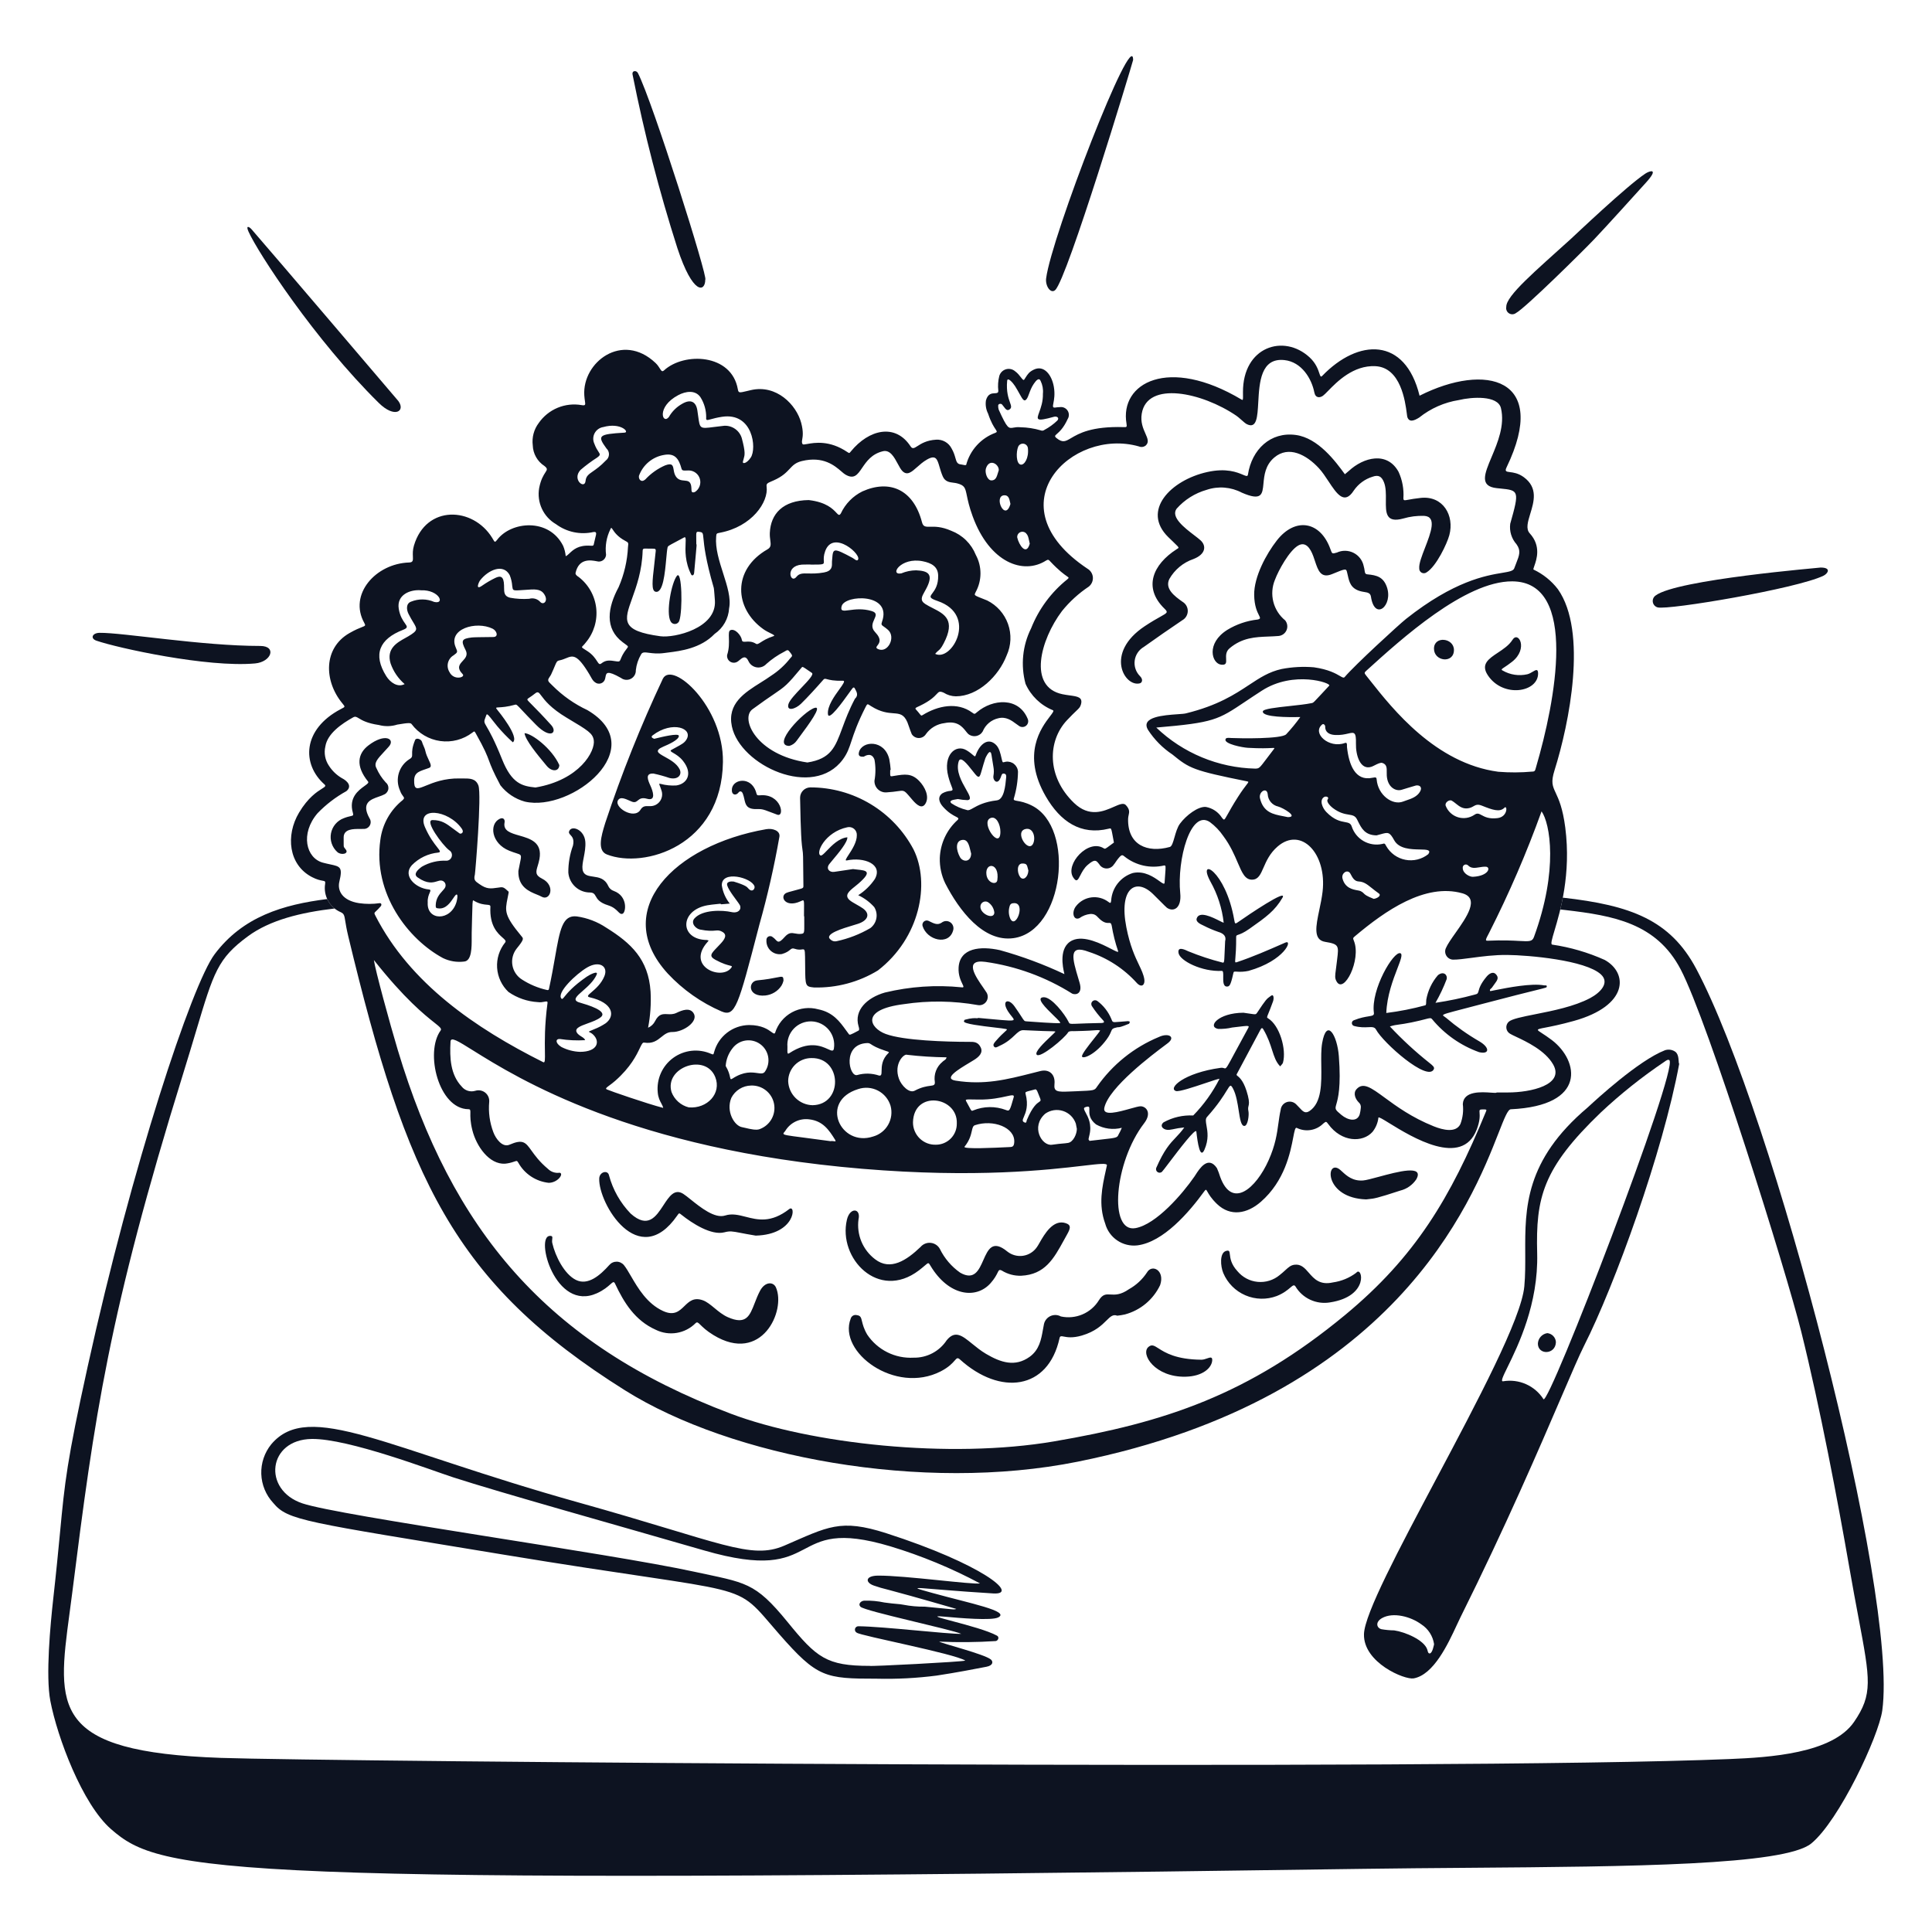 <svg width="225" height="225" viewBox="0 0 225 225" fill="none" xmlns="http://www.w3.org/2000/svg">
<path fill-rule="evenodd" clip-rule="evenodd" d="M38.97 105.805C35.013 106.264 31.43 107.152 28.871 109.04C25.361 111.627 24.897 113.18 22.818 120.137C22.403 121.527 21.923 123.132 21.341 125.005C12.634 153.048 10.991 165.038 8.404 185.56C8.303 186.359 8.2 187.129 8.1 187.873C6.623 198.897 5.936 204.03 25.729 204.723C37.501 205.142 167.862 206.253 201.466 204.856C206.029 204.667 213.403 204.221 215.926 200.528C218.119 197.319 217.808 195.665 216.444 188.419C216.129 186.747 215.758 184.775 215.349 182.415C214.047 174.921 211.956 163.859 209.775 155.095C208.019 148.038 198.942 119.014 195.724 112.882C192.896 107.494 187.864 106.635 182.33 105.987C182.127 105.964 181.92 105.94 181.708 105.917C181.811 105.487 181.912 105.027 182.006 104.54C189.906 105.43 194.51 107.125 197.547 112.834C206.533 129.735 221.083 185.486 219.211 199.185C218.794 202.222 214.17 212.041 210.944 214.687C207.835 217.24 189.884 217.378 171.039 217.524C166.9 217.556 162.719 217.589 158.642 217.647C25.217 219.554 18.772 218.12 12.934 213.023C9.58 210.098 6.681 202.336 5.863 198.089C5.301 195.152 5.87 189.168 6.201 186.194C6.571 182.887 6.8 180.476 6.991 178.47C7.545 172.627 7.773 170.226 10.217 159.122C15.357 135.761 22.344 114.664 24.995 111.129C28.28 106.748 32.967 105.348 38.105 104.703C38.133 104.764 38.163 104.823 38.195 104.882C38.391 105.24 38.655 105.554 38.97 105.805Z" fill="#0D1321"/>
<path fill-rule="evenodd" clip-rule="evenodd" d="M40.555 109.021C47.344 137.262 52.834 149.394 72.787 161.918C85.196 169.704 107.408 173.866 125.506 170.228C162.429 162.787 171.4 139.905 174.52 131.948V131.947H174.521V131.946C175.196 130.224 175.597 129.203 175.948 129.186C184.852 128.769 183.867 123.526 180.737 121.133C180.258 120.768 179.866 120.516 179.586 120.334C179.262 120.126 179.086 120.014 179.1 119.933C179.116 119.837 179.388 119.784 179.977 119.671H179.979C180.647 119.541 181.722 119.333 183.293 118.896C189.665 117.12 189.62 113.311 186.883 111.793C184.935 110.918 182.877 110.318 180.764 110.009C180.564 109.962 180.736 109.386 181.035 108.378C181.698 106.149 182.989 101.807 182.292 96.385C181.997 94.101 181.519 93.071 181.181 92.346C180.803 91.53 180.603 91.099 181.041 89.706C182.754 84.258 184.915 73.571 181.435 68.621C180.682 67.64 179.704 66.853 178.585 66.327C178.561 66.27 178.613 66.123 178.688 65.909C178.951 65.161 179.505 63.587 178.15 62.108C177.677 61.591 177.93 60.764 178.216 59.825C178.641 58.435 179.14 56.801 177.461 55.571C176.826 55.105 176.239 55.031 175.848 54.982C175.418 54.928 175.222 54.903 175.458 54.419C180.479 44 173.004 42.203 165.322 46.084C163.642 39.205 158.176 39.426 153.988 43.773C153.81 43.96 153.759 43.809 153.65 43.476C153.507 43.045 153.264 42.311 152.512 41.615C149.508 38.842 144.727 40.367 144.756 45.692C144.757 45.808 144.758 45.911 144.759 46.002C144.766 46.539 144.767 46.642 144.583 46.531C136.078 41.454 130.369 44.587 131.195 49.355C131.265 49.753 131.176 49.75 130.887 49.741L130.884 49.741C127.104 49.626 125.626 50.497 124.746 51.017C124.081 51.409 123.756 51.6 123.036 51.014C122.778 50.805 122.854 50.737 123.1 50.521C123.376 50.277 123.867 49.844 124.337 48.808C124.432 48.66 124.48 48.489 124.48 48.313C124.479 48.138 124.427 47.967 124.332 47.82C124.236 47.673 124.101 47.556 123.941 47.484C123.781 47.412 123.604 47.388 123.43 47.413C123.24 47.421 123.05 47.438 122.861 47.466C122.575 47.493 122.608 47.32 122.681 46.935C122.758 46.537 122.877 45.911 122.73 45.046C122.493 43.661 121.578 42.46 120.381 43.055C119.853 43.318 119.71 43.539 119.401 44.023C119.366 44.078 119.328 44.137 119.287 44.199C119.199 44.336 119.076 44.176 118.885 43.931C118.72 43.718 118.506 43.441 118.224 43.242C118.079 43.115 117.904 43.027 117.717 42.986C117.529 42.945 117.333 42.953 117.148 43.007C116.964 43.062 116.796 43.163 116.661 43.3C116.526 43.437 116.427 43.606 116.376 43.791C116.234 44.349 116.196 44.929 116.263 45.501C116.272 45.778 116.092 45.787 115.85 45.798C115.508 45.814 115.046 45.836 114.823 46.626C114.741 47.155 114.829 47.696 115.073 48.172C115.411 49.197 115.75 49.706 115.937 49.984C116.112 50.249 116.152 50.307 115.923 50.405C115.098 50.709 114.356 51.207 113.763 51.858C113.17 52.509 112.743 53.293 112.517 54.144C112.419 54.193 112.282 54.162 112.143 54.13C112.071 54.114 111.999 54.097 111.931 54.091C111.471 54.054 111.394 53.782 111.266 53.334C111.181 53.035 111.074 52.657 110.816 52.218C110.648 51.892 110.388 51.621 110.068 51.441C109.748 51.261 109.382 51.179 109.016 51.206C107.913 51.268 107.278 51.675 106.856 51.945C106.473 52.19 106.266 52.322 106.045 51.983C104.275 49.274 101.199 50.002 99.1 52.562L99.089 52.576C98.914 52.793 98.91 52.799 98.689 52.65C96.602 51.24 94.851 51.555 94.004 51.707C93.703 51.761 93.516 51.794 93.469 51.722C93.362 51.557 93.388 51.403 93.428 51.167C93.488 50.816 93.579 50.283 93.31 49.258C92.749 47.137 90.42 44.739 87.444 45.433C87.296 45.468 87.163 45.5 87.044 45.528L87.044 45.528L87.043 45.529C86.085 45.758 86.006 45.777 85.927 45.33C85.2 41.174 79.666 40.994 77.335 43.132C77.112 43.336 77.019 43.189 76.844 42.913C76.731 42.733 76.583 42.499 76.343 42.271C72.469 38.601 67.796 42.19 68.047 46.045C68.064 46.308 68.094 46.519 68.118 46.684C68.185 47.141 68.202 47.256 67.745 47.181C66.799 47.013 65.824 47.121 64.937 47.49C64.05 47.86 63.287 48.476 62.739 49.265C62.179 50.008 61.93 50.94 62.045 51.863C62.06 52.343 62.191 52.813 62.428 53.231C62.664 53.65 62.999 54.005 63.403 54.266C63.799 54.58 63.725 54.695 63.505 55.033C63.306 55.341 62.986 55.834 62.792 56.831C62.647 57.649 62.757 58.492 63.107 59.245C63.457 59.999 64.03 60.627 64.748 61.044C65.365 61.5 66.073 61.818 66.823 61.977C67.574 62.135 68.35 62.13 69.099 61.962C69.52 61.898 69.462 62.123 69.329 62.633C69.288 62.794 69.239 62.983 69.195 63.199L69.189 63.23C69.124 63.554 69.12 63.577 68.755 63.553C67.362 63.46 66.764 64.023 66.335 64.427C66.172 64.581 66.033 64.712 65.883 64.774C65.846 64.358 65.744 63.951 65.581 63.566C63.921 60.278 59.513 60.719 57.899 62.865C57.645 63.201 57.604 63.13 57.431 62.828C57.399 62.773 57.363 62.71 57.32 62.64C55.081 59.004 49.62 58.767 48.207 63.54C48.053 64.063 48.071 64.489 48.085 64.81C48.104 65.251 48.114 65.492 47.654 65.507C43.746 65.628 40.568 69.236 42.426 72.547C42.599 72.86 42.552 72.879 42.137 73.04C41.85 73.152 41.385 73.334 40.694 73.731C37.654 75.471 37.71 79.266 39.847 81.883L39.879 81.921C40.048 82.127 40.129 82.225 40.112 82.301C40.096 82.369 39.999 82.419 39.813 82.515C39.776 82.535 39.735 82.556 39.69 82.58C35.202 84.942 35.13 89.001 37.79 91.355C37.994 91.536 37.845 91.63 37.483 91.859C36.929 92.209 35.879 92.873 34.825 94.64C33.247 97.288 33.596 100.719 36.33 102.143C36.91 102.446 37.301 102.517 37.546 102.562C37.825 102.613 37.912 102.628 37.867 102.914C37.754 103.591 37.871 104.287 38.201 104.889C38.531 105.491 39.054 105.965 39.685 106.234C40.073 106.42 40.102 106.597 40.212 107.286C40.275 107.673 40.363 108.22 40.555 109.021ZM156.627 153.161C145.384 162.453 135.654 165.661 122.764 167.861H122.769C110.577 169.943 94.408 168.147 85.103 164.637C63.573 156.508 52.609 143.165 46.326 122.284C45.389 119.17 43.692 112.931 43.542 111.806C47.126 116.342 49.448 118.189 50.569 119.08C51.226 119.603 51.47 119.798 51.313 120.012C49.455 122.571 51.097 129.145 54.546 129.177C54.789 129.179 54.786 129.295 54.779 129.644C54.772 130.008 54.759 130.627 55.014 131.636C55.479 133.482 56.97 135.636 58.823 135.523C59.182 135.487 59.535 135.406 59.875 135.283L59.941 135.262C60.207 135.175 60.216 135.173 60.369 135.417C60.728 136.062 61.238 136.611 61.855 137.017C62.471 137.423 63.176 137.675 63.91 137.752C64.975 137.735 65.698 136.671 65.176 136.575C64.929 136.612 64.677 136.591 64.44 136.512C64.204 136.434 63.989 136.302 63.812 136.125C62.832 135.305 62.302 134.566 61.902 134.009C61.207 133.04 60.911 132.627 59.333 133.312C58.52 133.666 57.746 132.634 57.459 131.866C57.029 130.734 56.863 129.519 56.974 128.313C56.989 128.11 56.954 127.907 56.873 127.72C56.791 127.533 56.664 127.37 56.505 127.244C56.345 127.117 56.157 127.033 55.956 126.996C55.756 126.958 55.55 126.972 55.356 127.033C55.072 127.12 54.769 127.119 54.485 127.032C54.202 126.944 53.952 126.772 53.768 126.539C52.455 125.153 52.361 123.21 52.468 121.305C52.501 120.715 53.299 121.213 55.087 122.33C60.229 125.541 73.556 133.864 100.419 136.117C113.68 137.225 122.116 136.234 126.134 135.763C128.063 135.537 128.972 135.43 128.907 135.732C128.869 135.909 128.83 136.084 128.791 136.261V136.263C128.353 138.24 127.903 140.275 128.709 142.494C128.926 143.297 129.423 143.994 130.111 144.461C130.799 144.928 131.632 145.132 132.457 145.036C135.489 144.649 138.467 141.2 140.262 138.725C140.443 138.477 140.47 138.527 140.624 138.801C140.777 139.072 141.054 139.565 141.724 140.21C143.306 141.729 145.252 141.343 146.827 139.972C149.636 137.532 150.28 134.179 150.61 132.459C150.756 131.704 150.84 131.263 151.021 131.354C151.523 131.604 152.09 131.689 152.643 131.599C153.197 131.509 153.708 131.247 154.104 130.851L154.119 130.839C154.429 130.59 154.444 130.578 154.692 130.915C156.237 133.036 158.696 133.093 159.837 131.824C160.221 131.346 160.462 130.769 160.531 130.159C160.559 130.043 161.038 130.338 161.791 130.801C164.393 132.403 170.253 136.01 171.975 131.552C172.378 130.511 172.334 129.918 172.309 129.589C172.286 129.28 172.28 129.202 172.672 129.202C173.163 129.199 173.153 129.224 173.045 129.478L173.041 129.487C168.92 139.502 164.839 146.369 156.627 153.161ZM53.911 90.659C53.788 90.659 53.663 90.66 53.534 90.657C51.74 90.624 50.457 91.147 49.603 91.495C48.716 91.857 48.291 92.03 48.238 91.196C48.151 90.059 48.642 89.891 49.57 89.573C49.696 89.53 49.83 89.484 49.972 89.432C50.311 89.308 50.148 88.962 49.923 88.485C49.782 88.186 49.617 87.835 49.537 87.457C49.493 87.247 49.409 87.057 49.326 86.868C49.258 86.713 49.19 86.558 49.145 86.394C49.057 86.075 48.471 85.875 48.345 86.179C47.983 87.044 47.992 87.507 47.997 87.805C48.002 88.093 48.005 88.227 47.67 88.42C47.082 88.793 46.648 89.366 46.447 90.033C46.247 90.7 46.294 91.417 46.578 92.052C46.7 92.401 46.842 92.59 46.938 92.719C47.073 92.9 47.12 92.962 46.899 93.177C45.462 94.326 44.528 95.988 44.295 97.812C43.409 104.071 47.537 109.397 51.587 111.577C52.349 111.946 53.201 112.088 54.042 111.983C54.949 111.922 54.939 110.314 54.932 109.171C54.931 108.968 54.93 108.78 54.934 108.618C54.952 107.933 54.965 107.37 54.977 106.907V106.906C55.017 105.237 55.026 104.876 55.111 104.857C55.134 104.851 55.163 104.872 55.201 104.899C55.222 104.913 55.245 104.93 55.271 104.945C55.891 105.294 56.379 105.336 56.696 105.364C56.975 105.388 57.123 105.401 57.112 105.602C56.991 107.834 57.977 108.706 58.527 109.193C58.801 109.436 58.967 109.583 58.835 109.754C58.159 110.587 57.823 111.645 57.894 112.716C57.966 113.786 58.439 114.791 59.22 115.526C60.229 116.226 61.411 116.634 62.637 116.707C62.942 116.752 63.205 116.701 63.4 116.662C63.654 116.612 63.793 116.585 63.762 116.82C63.411 119.445 63.442 121.34 63.461 122.473C63.476 123.396 63.483 123.812 63.268 123.704C55.343 119.738 47.748 114.522 43.714 106.633C43.56 106.332 43.574 106.319 43.81 106.097C43.932 105.983 44.113 105.813 44.36 105.52C44.443 105.423 44.459 105.166 44.21 105.182C43.417 105.297 42.612 105.297 41.82 105.182C39.905 104.89 39.259 103.763 39.522 102.67C39.929 100.981 39.621 100.915 38.458 100.665C38.213 100.613 37.931 100.553 37.61 100.467C35.642 99.944 34.941 97.088 36.982 94.708C37.965 93.689 39.096 92.823 40.337 92.139C40.985 91.609 40.569 91.003 39.781 90.602C39.186 90.249 38.682 89.761 38.309 89.179C38.087 88.853 37.936 88.485 37.864 88.098C37.792 87.71 37.802 87.312 37.891 86.929C38.133 85.424 39.791 84.29 41.119 83.548C41.378 83.403 41.516 83.487 41.794 83.656C42.153 83.874 42.745 84.233 44.129 84.435C44.832 84.624 45.574 84.607 46.267 84.386C47.619 84.154 47.827 84.181 47.94 84.334C48.338 84.865 48.837 85.313 49.409 85.65C49.981 85.988 50.614 86.209 51.272 86.3C51.93 86.392 52.599 86.352 53.242 86.183C53.884 86.015 54.487 85.721 55.015 85.318C55.25 85.135 55.254 85.136 55.412 85.415C56.475 87.308 56.708 87.938 56.956 88.605C57.179 89.206 57.414 89.839 58.277 91.455C58.997 92.378 59.995 93.044 61.123 93.356C66.536 94.607 75.923 87.109 68.409 82.7C66.896 81.993 65.52 81.025 64.342 79.841C64.291 79.787 64.233 79.732 64.174 79.677C64.021 79.535 63.866 79.391 63.844 79.24C63.823 79.102 63.925 78.952 64.03 78.799C64.086 78.717 64.142 78.635 64.181 78.552C64.375 78.137 64.502 77.831 64.597 77.603C64.823 77.063 64.863 76.966 65.158 76.907C65.452 76.848 65.696 76.749 65.915 76.659C66.718 76.331 67.2 76.134 68.634 78.524C68.7 78.634 68.755 78.734 68.806 78.825C68.961 79.103 69.072 79.303 69.289 79.454C69.386 79.535 69.502 79.589 69.626 79.611C69.75 79.633 69.878 79.623 69.997 79.582C70.116 79.54 70.222 79.469 70.305 79.374C70.389 79.279 70.446 79.165 70.472 79.042C70.49 78.971 70.504 78.901 70.517 78.834C70.608 78.354 70.671 78.023 72.325 78.956C72.488 79.08 72.683 79.154 72.887 79.171C73.091 79.187 73.295 79.145 73.476 79.05C73.657 78.954 73.807 78.809 73.908 78.632C74.01 78.454 74.058 78.251 74.049 78.047C74.121 77.4 74.329 76.775 74.659 76.213C74.806 75.924 75.096 75.962 75.586 76.026C76.013 76.081 76.592 76.156 77.359 76.051C77.491 76.033 77.635 76.015 77.79 75.996C79.237 75.815 81.598 75.521 83.224 73.825C83.714 73.489 84.121 73.046 84.413 72.529C84.706 72.012 84.876 71.435 84.912 70.843C85.148 69.675 84.692 68.249 84.218 66.768C83.76 65.338 83.286 63.857 83.403 62.508L83.403 62.503C83.434 62.136 83.436 62.117 83.832 62.044C87.573 61.346 89.521 58.454 89.279 56.675C89.23 56.324 89.379 56.26 89.873 56.046C89.952 56.012 90.039 55.974 90.136 55.931C91.141 55.48 91.582 55.009 91.96 54.606C92.335 54.206 92.647 53.873 93.39 53.693C95.882 53.089 97.212 54.236 97.985 54.901C98.162 55.054 98.31 55.182 98.436 55.257C99.462 55.871 99.864 55.282 100.406 54.487C100.901 53.761 101.513 52.863 102.824 52.551C103.66 52.352 104.141 53.246 104.554 54.014C104.744 54.368 104.92 54.695 105.11 54.877C105.667 55.41 106.16 54.972 106.804 54.4C107.134 54.106 107.504 53.778 107.943 53.527C108.994 52.925 109.149 53.458 109.416 54.375C109.512 54.706 109.623 55.087 109.795 55.483C110.061 56.096 110.565 56.159 111.031 56.217C111.175 56.235 111.314 56.252 111.442 56.285C112.35 56.52 112.408 56.797 112.599 57.717C112.711 58.258 112.87 59.02 113.274 60.125C115.255 65.548 119.189 66.968 121.824 65.281C122.07 65.121 122.151 65.21 122.271 65.34C122.281 65.351 122.292 65.363 122.303 65.375C123.325 66.462 123.933 66.885 124.227 67.09C124.377 67.194 124.445 67.242 124.446 67.291C124.447 67.334 124.399 67.378 124.31 67.459L124.306 67.463C122.424 68.967 120.968 70.937 120.081 73.177C119.081 75.178 118.851 77.477 119.433 79.637C120.057 81.03 121.193 82.13 122.606 82.707C122.785 82.762 122.605 83 122.283 83.421C121.287 84.73 118.939 87.814 121.791 92.749C123.474 95.66 125.86 97.316 129.123 96.51L129.142 96.505C129.228 96.484 129.286 96.469 129.331 96.487C129.432 96.527 129.469 96.729 129.589 97.382C129.626 97.583 129.67 97.828 129.727 98.124C129.534 98.264 129.378 98.38 129.251 98.475C128.731 98.861 128.693 98.89 128.539 98.793C126.723 97.647 124.017 100.666 124.975 102.168C125.376 102.797 125.534 102.488 125.811 101.946C126.002 101.572 126.251 101.087 126.675 100.724C127.505 100.01 127.66 100.204 127.962 100.582L127.963 100.583C127.983 100.608 128.004 100.633 128.025 100.66C128.113 100.805 128.235 100.926 128.383 101.01C128.53 101.095 128.697 101.14 128.866 101.142C129.036 101.145 129.204 101.104 129.352 101.023C129.502 100.942 129.629 100.825 129.72 100.682C129.805 100.588 129.872 100.484 129.941 100.379C129.988 100.308 130.035 100.236 130.087 100.168C130.617 99.473 130.687 99.529 130.96 99.748L130.977 99.762C131.616 100.268 132.361 100.624 133.157 100.803C133.953 100.981 134.778 100.978 135.573 100.793C135.777 100.778 135.769 100.877 135.696 101.836C135.677 102.091 135.654 102.407 135.628 102.798C135.612 103.033 135.4 102.881 135.031 102.618C134.396 102.164 133.294 101.378 131.937 101.668C131.24 101.883 130.625 102.305 130.173 102.877C129.721 103.45 129.454 104.146 129.406 104.874C129.379 105.185 129.305 105.22 129.086 105.036C128.522 104.61 127.815 104.42 127.114 104.508C126.413 104.596 125.774 104.954 125.333 105.506C124.758 106.202 124.995 107.245 125.709 106.925C126.082 106.657 126.519 106.49 126.975 106.441C127.471 106.415 127.668 106.62 127.898 106.86C127.968 106.933 128.041 107.009 128.126 107.082C128.605 107.496 128.914 107.489 129.118 107.484C129.304 107.48 129.403 107.477 129.468 107.794C129.635 108.81 129.887 109.811 130.221 110.785C130.27 110.953 129.942 110.784 129.408 110.509C128.289 109.933 126.265 108.891 124.903 109.507C123.23 110.265 123.796 112.726 123.933 113.32C123.948 113.385 123.958 113.428 123.959 113.444C121.537 112.303 119.024 111.369 116.444 110.653C114.185 110.155 111.765 110.381 111.638 112.688C111.588 113.561 111.889 114.191 112.07 114.57C112.221 114.885 112.288 115.026 111.996 114.983C109.002 114.679 105.978 114.885 103.052 115.591C100.98 116.184 99.441 117.649 99.984 119.506L99.994 119.538C100.039 119.692 100.116 119.951 99.984 120.021C98.976 120.564 98.948 120.554 98.849 120.422C98.742 120.282 98.636 120.134 98.528 119.986C97.809 118.99 97.013 117.888 95.292 117.543C94.264 117.26 93.166 117.386 92.229 117.895C91.292 118.405 90.589 119.258 90.269 120.275C90.186 120.437 90.073 120.355 89.844 120.188C89.455 119.905 88.728 119.375 87.231 119.375C86.306 119.387 85.409 119.7 84.677 120.266C83.944 120.832 83.415 121.62 83.169 122.513C83.088 122.838 83.084 122.838 82.802 122.725C82.093 122.413 81.314 122.293 80.543 122.375C79.773 122.458 79.038 122.741 78.41 123.196C77.783 123.651 77.286 124.263 76.969 124.969C76.651 125.676 76.525 126.454 76.601 127.225C76.65 127.825 76.852 128.199 77.017 128.505C77.118 128.693 77.204 128.854 77.234 129.025C75.328 128.533 70.954 127.016 70.67 126.873C70.471 126.773 70.632 126.655 70.972 126.405C71.156 126.27 71.391 126.098 71.65 125.87C73.459 124.274 74.132 122.865 74.507 122.078C74.718 121.636 74.835 121.391 75.007 121.419C76.006 121.583 76.528 121.164 77.018 120.77C77.396 120.466 77.754 120.178 78.297 120.187C79.568 120.208 81.421 118.948 80.76 117.974C80.323 117.328 79.487 117.621 78.784 117.958C78.407 118.141 78.059 118.124 77.733 118.108C77.199 118.082 76.725 118.06 76.29 118.92C76.118 119.266 75.829 119.538 75.475 119.689C75.744 118.302 75.841 116.888 75.765 115.477C75.516 111.721 73.492 109.836 70.612 108.042C69.575 107.348 68.395 106.897 67.159 106.724C65.505 106.543 65.206 108.251 64.639 111.484C64.452 112.55 64.236 113.779 63.934 115.162C63.909 115.291 63.842 115.333 63.684 115.291C62.657 115.059 61.679 114.649 60.794 114.079C60.5 113.896 60.249 113.653 60.056 113.365C59.863 113.078 59.733 112.753 59.675 112.413C59.616 112.071 59.63 111.722 59.716 111.387C59.802 111.052 59.958 110.738 60.173 110.467C61.044 109.406 60.96 109.305 60.763 109.071C60.752 109.059 60.741 109.046 60.73 109.032C58.709 106.586 58.802 106.126 59.116 104.571C59.149 104.407 59.185 104.23 59.221 104.038C59.233 103.972 59.253 103.86 59.221 103.834C59.157 103.784 59.097 103.727 59.036 103.67C58.835 103.482 58.632 103.291 58.302 103.334C58.185 103.349 58.076 103.365 57.973 103.379C57.132 103.499 56.684 103.563 55.846 102.971L55.813 102.948L55.752 102.906C55.36 102.635 55.138 102.481 55.302 101.862C55.348 101.687 56.117 92.524 55.712 91.469C55.398 90.656 54.725 90.657 53.911 90.659ZM144.547 48.878C144.796 49.099 145.046 49.32 145.204 49.398C146.364 49.968 146.441 48.572 146.538 46.836C146.667 44.535 146.829 41.64 149.583 41.935C151.596 42.153 152.754 44.107 153.065 45.692C153.199 46.386 153.715 46.346 154.078 46.085C154.219 45.982 154.419 45.778 154.673 45.518C155.695 44.471 157.605 42.517 160.18 42.645C163.134 42.792 163.654 46.77 163.834 48.147C163.863 48.372 163.883 48.528 163.903 48.586C164.13 49.222 164.708 48.987 165.28 48.627C166.618 47.559 168.21 46.856 169.901 46.59C171.409 46.225 174.438 46.021 174.799 47.529C175.273 49.513 174.412 51.557 173.71 53.225C172.882 55.191 172.273 56.637 174.323 56.851C174.451 56.864 174.575 56.877 174.691 56.888H174.692C176.878 57.107 176.983 57.117 175.88 60.999C175.824 61.425 175.86 61.859 175.986 62.27C176.112 62.681 176.326 63.06 176.611 63.382C177.149 64.133 176.947 64.651 176.572 65.605L176.571 65.606C176.502 65.783 176.427 65.974 176.349 66.185C176.232 66.499 175.763 66.577 174.94 66.715C173.061 67.028 169.341 67.648 163.749 72.077C162.91 72.744 157.747 77.488 156.61 78.838C156.49 78.983 156.348 78.9 156.043 78.722C155.578 78.451 154.737 77.959 153.018 77.713C151.762 77.607 150.499 77.674 149.262 77.911C147.777 78.239 146.715 78.941 145.47 79.762C143.813 80.856 141.834 82.163 138.106 83.08C137.933 83.124 137.582 83.148 137.146 83.179C135.543 83.29 132.807 83.481 133.693 84.993C134.434 86.137 135.403 87.116 136.539 87.87C138.525 89.493 138.922 89.725 145.243 90.998C145.446 91.039 145.424 91.068 145.163 91.404C144.971 91.654 144.645 92.075 144.182 92.798C143.563 93.766 143.201 94.419 142.972 94.834L142.971 94.835C142.73 95.27 142.634 95.443 142.54 95.443C142.477 95.442 142.415 95.365 142.311 95.237L142.298 95.22C142.091 94.897 141.82 94.619 141.501 94.405C141.182 94.191 140.823 94.046 140.445 93.977C139.54 93.883 138.135 94.953 137.421 95.922C137.114 96.338 136.936 96.962 136.781 97.507C136.617 98.082 136.478 98.57 136.237 98.637C133.629 99.36 131.305 98.419 131.379 95.352C131.383 95.193 131.413 95.054 131.443 94.921C131.52 94.57 131.587 94.265 131.115 93.758C130.844 93.466 130.355 93.682 129.711 93.966C128.539 94.482 126.858 95.223 125.079 93.509C121.859 90.412 122.016 86.274 124.251 83.887C124.755 83.349 125.091 83.029 125.322 82.809C125.683 82.466 125.787 82.365 125.88 82.06C126.139 81.198 125.502 81.111 124.581 80.986C124.317 80.95 124.029 80.91 123.732 80.848C119.681 80.006 121.157 74.513 123.676 71.167C124.567 70.063 125.621 69.101 126.802 68.315C126.963 68.186 127.09 68.02 127.173 67.831C127.255 67.642 127.29 67.436 127.275 67.231C127.259 67.025 127.194 66.827 127.083 66.652C126.974 66.478 126.823 66.333 126.645 66.23C115.582 58.848 124.805 49.743 132.643 51.993C132.777 52.05 132.924 52.068 133.068 52.045C133.212 52.022 133.346 51.958 133.455 51.862C133.834 51.485 133.644 51.057 133.392 50.488C133.131 49.9 132.804 49.16 132.968 48.17C133.606 44.325 139.996 45.689 144.002 48.427C144.153 48.53 144.349 48.704 144.547 48.878ZM175.619 127.228H174.295C174.295 127.296 174.037 127.277 173.655 127.25C172.558 127.171 170.431 127.018 170.359 128.586C170.453 129.369 170.358 130.163 170.08 130.901C169.57 131.962 168.061 131.607 166.968 131.168C164.407 130.141 162.606 128.819 161.269 127.838C159.68 126.673 158.748 125.988 157.976 126.849C157.544 127.332 157.872 128.02 158.236 128.382C158.325 128.455 158.393 128.549 158.436 128.656C158.479 128.763 158.494 128.879 158.481 128.993C158.461 129.259 158.416 129.522 158.349 129.78C158.047 130.709 156.977 130.474 156.212 129.837C155.457 129.208 155.467 129.172 155.632 128.587C155.817 127.936 156.196 126.602 155.922 123.004C155.734 120.552 154.495 118.474 153.976 121.486C153.849 122.223 153.863 123.137 153.876 124.087C153.906 126.16 153.938 128.407 152.527 129.376C152.004 129.736 151.733 129.441 151.325 128.997C151.217 128.88 151.1 128.753 150.966 128.624C150.826 128.477 150.648 128.374 150.451 128.325C150.254 128.277 150.047 128.287 149.856 128.352C149.663 128.419 149.494 128.538 149.368 128.697C149.244 128.855 149.166 129.048 149.146 129.249C149.028 129.773 148.957 130.286 148.885 130.817V130.818H148.884V130.819C148.718 132.032 148.538 133.346 147.738 135.132C146.274 138.401 143.482 140.861 142.1 137.051C141.995 136.705 141.869 136.368 141.722 136.038C140.698 134.525 139.683 136.116 139.234 136.819C139.184 136.898 139.141 136.965 139.106 137.016C137.707 139.047 134.657 142.585 132.244 143.026C129.09 143.602 129.755 135.353 133.243 130.819C134.152 129.638 133.515 128.864 132.856 128.836C132.653 128.827 132.181 128.96 131.623 129.116C130.267 129.496 128.398 130.021 128.608 129.023C129.107 126.642 134.265 122.786 135.714 121.702C135.84 121.608 135.938 121.535 136.002 121.485C136.952 120.756 136.074 120.24 134.949 120.773C132.046 121.979 129.547 123.99 127.749 126.568C127.471 127 127.405 127.002 125.419 127.081L125.417 127.082C125.161 127.092 124.873 127.104 124.549 127.117C123.151 127.177 122.708 127.143 122.803 126.268C122.925 125.143 122.214 124.469 121.147 124.737C120.851 124.811 120.559 124.885 120.271 124.958C117.258 125.724 114.643 126.389 111.284 125.85C109.822 125.615 111.606 124.544 112.908 123.761C113.096 123.649 113.274 123.542 113.43 123.444C114.012 123.082 114.504 122.611 114.218 121.994C113.91 121.326 113.412 121.329 112.881 121.333H112.762C110.232 121.329 105.253 121.193 103.144 120.413C101.329 119.742 100.101 117.589 105.276 116.941C108.136 116.508 111.047 116.547 113.895 117.054C114.077 117.084 114.264 117.063 114.434 116.991C114.604 116.92 114.75 116.802 114.856 116.651C114.961 116.5 115.022 116.323 115.031 116.138C115.04 115.955 114.997 115.771 114.907 115.611C114.813 115.456 114.675 115.257 114.518 115.032C113.636 113.767 112.182 111.678 114.75 112.019C118.349 112.524 121.799 113.787 124.875 115.723C125.347 115.915 126.098 115.69 125.728 114.443C125.685 114.298 125.642 114.155 125.601 114.015C124.888 111.633 124.379 109.93 126.796 110.849C128.961 111.552 130.902 112.814 132.421 114.507C132.994 115.084 133.37 114.655 133.264 114.026C133.17 113.466 132.933 112.972 132.639 112.355C132.189 111.411 131.601 110.179 131.174 107.991C130.277 103.398 132.302 102.21 134.26 104.101C134.526 104.359 134.846 104.679 135.132 104.968C135.504 105.342 135.822 105.662 135.902 105.719C136.663 106.245 137.628 105.778 137.45 104.018C137.06 100.138 138.649 94.203 140.908 95.743C141.51 96.189 142.033 96.733 142.456 97.351C143.293 98.469 143.765 99.573 144.146 100.467C144.658 101.667 145.008 102.486 145.864 102.445C146.55 102.412 146.808 101.822 147.15 101.037C147.475 100.293 147.876 99.374 148.789 98.585C151.522 96.224 154.55 99.402 154.026 103.852C153.943 104.557 153.792 105.271 153.65 105.947C153.249 107.855 152.91 109.459 154.329 109.689C155.943 109.95 155.918 110.144 155.724 111.722C155.704 111.873 155.684 112.037 155.664 112.214C155.631 112.496 155.6 112.731 155.573 112.929V112.93V112.931V112.932C155.475 113.655 155.441 113.906 155.653 114.291C156.501 115.847 158.557 111.777 157.678 109.575C157.546 109.246 157.546 109.243 157.851 108.987C161.28 106.11 165.951 102.799 170.317 104.037C172.356 104.615 170.791 106.83 169.506 108.648C169.019 109.338 168.572 109.971 168.378 110.436C168.318 110.577 168.293 110.73 168.306 110.883C168.318 111.035 168.367 111.183 168.448 111.313C168.529 111.443 168.641 111.551 168.772 111.629C168.904 111.707 169.053 111.752 169.206 111.76C169.764 111.767 170.507 111.667 171.375 111.552C172.579 111.391 174.022 111.198 175.536 111.213C178.015 111.238 184.634 111.812 186.443 113.479C187.49 114.443 186.403 115.587 185.195 116.233C183.359 117.214 180.813 117.719 178.803 118.117C177.273 118.421 176.053 118.663 175.692 119.006C175.594 119.099 175.52 119.214 175.475 119.341C175.429 119.468 175.414 119.604 175.43 119.738C175.446 119.872 175.493 120.001 175.567 120.114C175.642 120.226 175.742 120.32 175.859 120.387C175.995 120.473 176.241 120.59 176.557 120.738C177.757 121.302 179.953 122.336 180.879 123.966C182.234 126.349 178.276 127.228 175.619 127.228ZM159.172 78.066C163.176 74.434 170.626 67.678 176.114 67.704C183.882 67.74 181.096 81.802 178.904 89.285C178.887 89.34 178.874 89.391 178.861 89.437C178.773 89.757 178.744 89.86 178.437 89.86C177.123 89.979 175.801 89.985 174.486 89.878C167.2 88.907 162.191 82.576 159.577 79.271L159.576 79.27L159.574 79.268L159.572 79.265C159.4 79.048 159.238 78.843 159.087 78.655C158.866 78.378 158.88 78.329 159.142 78.092L159.172 78.066ZM150.211 82.222C148.641 82.392 147.095 82.558 147.068 82.855C147.004 83.556 150.203 83.522 151.163 83.511C151.321 83.509 151.419 83.508 151.431 83.511C150.93 84.211 150.384 84.877 149.797 85.506C149.289 86.082 144.358 85.994 143.418 85.949L143.372 85.947L143.337 85.945L143.275 85.941C142.976 85.921 142.748 85.906 142.713 86.136C142.633 86.641 144.658 87.053 145.333 87.091C146.821 87.176 147.638 87.135 148.05 87.114C148.296 87.101 148.398 87.096 148.412 87.129C148.423 87.153 148.39 87.196 148.333 87.269L148.332 87.271C147.993 87.712 147.726 88.066 147.512 88.349C146.663 89.477 146.647 89.498 146.182 89.513C141.879 89.412 137.77 87.706 134.659 84.731C141.372 84.158 141.839 83.846 145.036 81.701C145.583 81.335 146.209 80.915 146.96 80.431C150.66 78.049 155.087 79.546 154.803 79.849C154.425 80.254 154.126 80.577 153.888 80.834C153.074 81.712 152.966 81.828 152.835 81.866C152.815 81.871 152.794 81.876 152.77 81.88L152.737 81.887C152.099 82.019 151.15 82.121 150.211 82.222ZM81.106 63.388L81.105 63.387L81.101 63.386C81.098 63.386 81.096 63.385 81.092 63.385C81.092 63.12 81.089 62.902 81.086 62.723C81.074 61.985 81.073 61.904 81.371 61.934C81.856 61.983 81.859 62.023 81.926 62.73C82.001 63.515 82.153 65.122 83.13 68.477C83.16 68.58 83.252 69.854 83.259 69.96C83.456 73.187 78.516 74.316 76.915 74.098C72.26 73.466 72.688 72.273 73.619 69.684C74.12 68.288 74.768 66.487 74.843 64.15C74.853 63.873 74.945 63.876 75.394 63.891C75.569 63.897 75.796 63.904 76.094 63.898C76.281 63.895 76.389 63.942 76.368 64.154C76.31 64.767 76.243 65.338 76.183 65.857C75.975 67.638 75.84 68.8 76.347 68.915C77.222 69.115 77.439 66.731 77.59 65.073C77.641 64.512 77.684 64.034 77.743 63.767C77.784 63.594 77.871 63.548 78.623 63.15C78.881 63.014 79.217 62.836 79.656 62.597C79.879 62.476 79.867 62.745 79.845 63.262C79.811 64.064 79.751 65.463 80.504 66.923C80.569 67.056 80.809 67.063 80.841 66.698C80.926 65.739 80.989 65.058 81.033 64.574L81.033 64.574L81.034 64.568L81.034 64.567C81.13 63.514 81.141 63.404 81.106 63.388ZM69.149 86.193C69.353 87.472 67.515 90.837 62.363 91.711C60.822 91.553 59.608 91.278 58.473 88.432C57.557 86.139 56.985 85.158 56.681 84.639C56.51 84.346 56.425 84.201 56.413 84.049C56.401 83.9 56.461 83.745 56.579 83.436C56.602 83.376 56.627 83.31 56.655 83.237C56.721 83.062 56.99 83.407 57.383 83.912C57.542 84.115 57.721 84.345 57.915 84.577C58.474 85.242 59.078 85.867 59.724 86.448C60.523 85.86 58.111 82.903 57.861 82.597L57.841 82.572C57.707 82.4 57.783 82.396 58.105 82.379C58.446 82.361 59.063 82.329 60.001 82.067C60.15 82.025 60.233 82.113 60.785 82.703C61.121 83.062 61.631 83.606 62.436 84.42C64.16 86.162 64.939 85.273 64.197 84.447C63.205 83.346 62.508 82.641 62 82.127L61.997 82.124C61.841 81.967 61.703 81.828 61.58 81.7C61.335 81.447 61.366 81.426 61.687 81.215C61.83 81.121 62.031 80.988 62.291 80.78C62.645 80.494 62.739 80.619 63.047 81.03C63.424 81.534 64.122 82.467 66.017 83.599L66.129 83.666C68.477 85.067 69.022 85.392 69.149 86.193ZM70.303 65.186C70.468 65.038 70.569 64.832 70.582 64.61C70.454 63.593 70.629 62.56 71.083 61.641C71.175 61.397 71.215 61.458 71.358 61.673C71.545 61.955 71.909 62.504 72.799 62.979C73.197 63.192 73.196 63.2 73.138 63.675L73.136 63.688C73.06 65.307 72.69 66.898 72.043 68.385C70.769 70.747 70.379 73.194 72.524 74.797C72.629 74.876 72.719 74.941 72.794 74.996C73.182 75.279 73.194 75.289 73.018 75.509C72.559 76.085 72.401 76.473 72.303 76.715C72.191 76.992 72.157 77.075 71.837 77.027L71.717 77.009C71.013 76.901 70.577 76.834 70.037 77.261C69.817 77.438 69.719 77.288 69.528 76.994C69.33 76.69 69.032 76.231 68.394 75.821C68.301 75.761 68.22 75.71 68.15 75.665C67.888 75.501 67.781 75.433 67.78 75.364C67.779 75.315 67.828 75.266 67.91 75.182C67.99 75.102 68.102 74.989 68.23 74.815C68.691 74.264 69.035 73.625 69.242 72.936C69.449 72.248 69.514 71.525 69.434 70.811C69.353 70.097 69.128 69.406 68.773 68.782C68.418 68.157 67.94 67.611 67.367 67.176C67.365 67.175 67.361 67.172 67.354 67.168C67.285 67.125 66.98 66.935 67.03 66.717C67.422 64.97 68.826 65.236 69.495 65.362C69.574 65.377 69.642 65.39 69.698 65.398C69.92 65.41 70.137 65.334 70.303 65.186ZM173.442 108.6C175.759 104.027 177.792 99.315 179.529 94.491C180.512 95.859 181.516 101.302 178.639 109.134C178.444 109.664 178.095 109.645 176.95 109.583C176.166 109.54 175.008 109.477 173.27 109.556C172.939 109.571 172.986 109.462 173.442 108.6ZM103.158 127.746C103.411 128.051 103.6 128.403 103.714 128.782C103.916 129.523 103.817 130.315 103.438 130.985C103.06 131.653 102.433 132.146 101.693 132.355C97.885 133.629 95.382 128.249 99.943 126.835C100.318 126.709 100.715 126.658 101.11 126.688C101.505 126.718 101.889 126.827 102.241 127.009C102.593 127.19 102.905 127.441 103.158 127.746ZM93.471 123.423C93.799 123.289 94.151 123.22 94.506 123.222C98.076 123.165 98.206 128.646 94.634 128.712C93.891 128.697 93.183 128.397 92.654 127.875C92.125 127.354 91.816 126.65 91.79 125.908C91.792 125.553 91.864 125.202 92.001 124.876C92.139 124.549 92.339 124.252 92.591 124.003C92.844 123.753 93.142 123.556 93.471 123.423ZM121.187 44.356C121.416 44.82 121.509 45.34 121.457 45.855C121.48 46.763 121.215 47.488 121.03 47.998C120.703 48.895 120.618 49.13 122.751 48.537C123.076 48.447 123.401 48.655 123.148 48.965C122.697 49.402 122.186 49.773 121.63 50.067C121.571 50.115 121.5 50.145 121.425 50.154C121.349 50.163 121.273 50.151 121.203 50.12C120.435 49.895 119.64 49.773 118.84 49.758C118.478 49.722 118.224 49.767 118.025 49.803C117.449 49.906 117.319 49.929 116.308 47.707C116.263 47.561 116.243 47.409 116.247 47.257C116.232 47.004 116.585 46.976 116.697 47.105C116.769 47.183 116.836 47.274 116.901 47.363C117.096 47.628 117.276 47.874 117.547 47.698C117.847 47.503 117.766 47.275 117.615 46.85C117.443 46.361 117.178 45.612 117.292 44.353C117.336 43.873 117.957 44.563 118.216 44.973C118.42 45.298 118.583 45.593 118.721 45.841C119.088 46.505 119.27 46.834 119.545 46.493C119.667 46.342 119.754 46.107 119.855 45.83C119.981 45.489 120.131 45.083 120.4 44.693C120.661 44.312 120.998 43.924 121.187 44.356ZM86.124 126.818C86.528 126.567 86.993 126.43 87.469 126.422C88.089 126.397 88.699 126.594 89.188 126.978C89.677 127.36 90.014 127.905 90.138 128.513C90.263 129.122 90.168 129.754 89.869 130.299C89.57 130.843 89.087 131.264 88.507 131.485C88.111 131.669 87.343 131.484 86.825 131.361C86.667 131.322 86.532 131.29 86.438 131.275C85.536 131.136 84.51 129.439 85.174 127.849C85.391 127.426 85.719 127.07 86.124 126.818ZM78.988 128.316C78.639 128.005 78.37 127.613 78.204 127.176C77.358 124.3 82.164 122.604 83.296 125.43C84.059 127.335 82.368 129.148 80.211 128.964C79.757 128.851 79.338 128.628 78.988 128.316ZM106.326 130.697C106.423 126.916 111.558 127.694 111.429 130.844C111.434 131.166 111.375 131.484 111.256 131.782C111.137 132.082 110.96 132.353 110.736 132.582C110.511 132.812 110.243 132.995 109.947 133.12C109.651 133.246 109.334 133.311 109.012 133.312C108.662 133.326 108.312 133.269 107.985 133.143C107.658 133.017 107.359 132.825 107.108 132.581C106.857 132.336 106.658 132.043 106.524 131.719C106.389 131.395 106.322 131.048 106.326 130.697ZM104.695 125.647C104.048 123.879 105.292 122.665 105.645 122.843C107.168 123.02 108.698 123.118 110.231 123.135C110.213 123.327 110.08 123.417 109.948 123.507C109.88 123.553 109.813 123.598 109.761 123.658C109.418 123.937 109.156 124.301 108.999 124.714C108.843 125.127 108.799 125.574 108.871 126.009C108.897 126.38 108.723 126.404 108.322 126.457C107.939 126.508 107.349 126.587 106.528 127.021C105.883 127.363 104.976 126.415 104.695 125.647ZM84.513 124.143C84.561 123.39 84.839 122.67 85.31 122.08C85.674 121.598 86.211 121.276 86.808 121.183C87.405 121.089 88.015 121.231 88.509 121.58C89.003 121.927 89.342 122.454 89.455 123.048C89.568 123.641 89.445 124.255 89.114 124.76C88.927 125.073 88.634 125.03 88.201 124.968C87.57 124.877 86.641 124.743 85.312 125.605C85.088 125.751 85.073 125.684 85.015 125.421C84.96 125.169 84.866 124.738 84.513 124.143ZM125.291 130.853L125.41 131.466C125.41 132.075 124.987 133.011 124.378 133.104C124.121 133.145 123.967 133.157 123.771 133.173C123.519 133.194 123.199 133.22 122.505 133.317C121.326 133.481 120.004 131.211 121.729 129.698C122.026 129.489 122.368 129.35 122.727 129.296C123.086 129.241 123.454 129.272 123.799 129.384C124.146 129.495 124.46 129.687 124.72 129.942C124.978 130.197 125.174 130.509 125.291 130.853ZM91.701 122.191C91.703 122.107 91.704 122.014 91.704 121.912C91.671 121.527 91.72 121.14 91.847 120.776C91.975 120.411 92.178 120.077 92.444 119.797C92.71 119.517 93.033 119.296 93.39 119.151C93.748 119.005 94.132 118.936 94.519 118.95C94.905 118.963 95.283 119.059 95.63 119.23C95.976 119.401 96.282 119.644 96.528 119.942C96.773 120.24 96.953 120.586 97.054 120.959C97.156 121.331 97.177 121.722 97.117 122.103C97.066 122.474 96.841 122.372 96.421 122.181C95.642 121.825 94.19 121.165 91.924 122.652C91.692 122.805 91.694 122.626 91.701 122.191ZM118.12 132.999C118.096 133.47 117.948 133.569 117.657 133.582L117.561 133.587L117.361 133.597C115.986 133.665 112.077 133.857 112.33 133.543C112.93 132.798 113.075 132.161 113.177 131.712C113.258 131.354 113.312 131.115 113.546 131.038C115.667 130.335 118.212 131.299 118.12 132.999ZM102.374 125.259C101.553 124.982 100.667 124.96 99.834 125.197C98.874 125.475 98.039 121.58 101.001 121.475C101.21 121.468 101.298 121.525 101.474 121.638C101.709 121.79 102.1 122.043 103.139 122.382L103.185 122.398C103.486 122.494 103.583 122.526 103.476 122.625C102.692 123.376 102.678 124.189 102.669 124.711C102.662 125.086 102.658 125.311 102.374 125.259ZM97.269 132.921C97.145 132.906 96.756 132.862 96.75 132.904C95.32 132.705 94.242 132.567 93.438 132.463C91.763 132.248 91.272 132.185 91.242 132.033C91.23 131.97 91.298 131.892 91.393 131.781L91.394 131.78C91.409 131.763 91.425 131.744 91.441 131.725C91.72 131.251 92.131 130.869 92.624 130.626C93.117 130.382 93.671 130.289 94.216 130.355C95.826 130.534 96.537 131.575 97.275 132.77C97.294 132.82 97.305 132.871 97.306 132.924C97.302 132.924 97.289 132.923 97.269 132.921ZM113.413 128.046H113.417H113.422C113.581 128.05 113.766 128.053 113.978 128.055C115.414 128.073 116.494 127.834 117.182 127.681C117.844 127.534 118.145 127.467 118.056 127.783C117.595 129.395 117.575 129.439 117.138 129.266C115.915 128.805 114.563 128.823 113.353 129.316C113.143 129.415 113.133 129.396 112.869 128.893C112.786 128.737 112.678 128.532 112.531 128.269C112.397 128.028 112.449 128.029 113.413 128.046ZM128.347 132.698C127.952 132.743 127.469 132.796 126.879 132.867V132.862C126.854 132.82 126.832 132.792 126.816 132.77C126.802 132.751 126.791 132.738 126.784 132.722C126.76 132.669 126.777 132.6 126.847 132.302V132.301H126.848V132.3V132.299V132.298V132.297L126.879 132.171C127.174 130.942 126.721 130.106 126.44 129.588C126.251 129.238 126.138 129.032 126.385 128.945C126.881 128.771 126.875 128.928 126.864 129.261C126.849 129.661 126.828 130.313 127.646 130.952C128.558 131.465 129.634 131.606 130.647 131.343C130.536 131.62 130.404 131.89 130.254 132.149C130.12 132.5 129.976 132.517 128.347 132.698ZM120.041 127.003C120.194 126.964 120.381 126.917 120.61 126.855C120.626 126.871 120.645 126.887 120.664 126.902V126.903H120.665C120.709 126.939 120.755 126.979 120.777 127.028C120.834 127.166 120.883 127.287 120.928 127.393C121.151 127.925 121.222 128.094 121.168 128.198C121.143 128.247 121.092 128.28 121.016 128.331C120.768 128.499 120.257 128.842 119.586 130.436C119.573 130.467 119.565 130.508 119.556 130.551C119.533 130.663 119.51 130.782 119.38 130.741C119.001 130.618 119.082 130.429 119.244 130.056C119.455 129.566 119.802 128.762 119.436 127.377C119.382 127.17 119.451 127.152 120.041 127.003ZM128.855 153.789C129.318 153.331 129.617 153.035 130.115 153.225C130.416 153.193 130.713 153.145 131.007 153.079C131.897 152.841 132.725 152.413 133.433 151.823C134.14 151.234 134.712 150.498 135.107 149.665C135.696 147.951 134.161 147.157 133.568 148.203C133.038 149.005 132.322 149.668 131.482 150.136C130.499 150.825 129.847 150.787 129.33 150.757C128.812 150.726 128.429 150.704 127.979 151.423C127.528 152.159 126.858 152.735 126.065 153.073C125.271 153.412 124.392 153.496 123.549 153.313C123.366 153.213 123.163 153.155 122.955 153.146C122.746 153.137 122.539 153.178 122.349 153.262C122.158 153.347 121.99 153.474 121.858 153.634C121.725 153.795 121.63 153.984 121.583 154.187C121.538 154.401 121.5 154.62 121.461 154.843C121.259 155.982 121.045 157.194 119.916 158.012C118.213 159.233 116.545 158.679 114.838 157.674C114.223 157.312 113.696 156.882 113.222 156.497C112.065 155.555 111.232 154.875 110.248 156.09C109.828 156.726 109.255 157.245 108.581 157.598C107.908 157.952 107.156 158.13 106.395 158.115C105.338 158.174 104.285 157.957 103.338 157.485C102.392 157.014 101.584 156.304 100.995 155.426C100.598 154.746 100.475 154.239 100.388 153.879C100.281 153.439 100.227 153.216 99.794 153.162C99.719 153.141 99.641 153.135 99.564 153.144C99.487 153.153 99.412 153.178 99.345 153.216C99.277 153.254 99.218 153.306 99.171 153.368C99.123 153.43 99.088 153.5 99.069 153.575C97.564 157.467 104.253 162.43 109.558 159.707C110.505 159.22 110.923 158.745 111.175 158.458C111.429 158.169 111.517 158.069 111.808 158.333C116.459 162.54 122.071 161.913 123.396 155.832C123.454 155.573 123.588 155.599 123.891 155.657C124.267 155.729 124.905 155.851 125.983 155.539C127.551 155.08 128.315 154.324 128.855 153.789ZM64.037 143.929C64.358 143.922 64.341 144.066 64.314 144.298C64.299 144.432 64.279 144.595 64.321 144.775C64.672 146.303 65.719 148.385 67.067 149.057C68.479 149.761 69.903 148.504 70.96 147.322C71.067 147.198 71.2 147.098 71.349 147.032C71.499 146.964 71.661 146.932 71.825 146.934C71.989 146.937 72.15 146.976 72.297 147.049C72.444 147.121 72.573 147.224 72.675 147.352C72.929 147.667 73.19 148.118 73.488 148.627C74.289 150.002 75.35 151.823 77.219 152.679C78.509 153.271 79.109 152.687 79.705 152.108C80.252 151.576 80.795 151.047 81.865 151.435C82.314 151.598 82.747 151.956 83.208 152.337C83.679 152.727 84.179 153.139 84.754 153.394C86.89 154.344 87.311 153.255 87.891 151.756C88.067 151.301 88.257 150.81 88.514 150.326C89.084 149.251 90.057 149.237 90.367 149.937C91.558 152.637 88.703 158.905 83.093 155.484C82.28 154.989 81.85 154.566 81.582 154.301C81.296 154.019 81.193 153.917 81.002 154.1C80.409 154.695 79.644 155.089 78.816 155.227C77.987 155.366 77.136 155.241 76.382 154.871C73.951 153.79 72.669 151.707 71.625 149.487C71.492 149.203 71.375 149.308 71.073 149.578C70.783 149.835 70.324 150.246 69.518 150.612C64.641 152.814 62.298 143.968 64.037 143.929ZM116.668 147.968C117.344 148.387 118.131 148.598 118.926 148.571C121.7 148.44 122.724 146.576 123.894 144.445C124.018 144.218 124.144 143.989 124.274 143.758C124.632 143.119 124.804 142.679 124.129 142.454C122.658 141.95 121.637 143.733 121.068 144.729C120.941 144.952 120.836 145.135 120.754 145.244C120.568 145.513 120.33 145.74 120.053 145.912C119.776 146.086 119.467 146.199 119.144 146.247C118.821 146.294 118.492 146.275 118.177 146.189C117.862 146.105 117.568 145.955 117.313 145.752C115.588 144.332 115.067 145.512 114.522 146.746C114.001 147.926 113.457 149.156 111.822 148.215C110.814 147.509 110.001 146.558 109.459 145.454C109.353 145.258 109.201 145.09 109.016 144.966C108.83 144.843 108.618 144.765 108.396 144.743C108.174 144.719 107.95 144.75 107.744 144.834C107.537 144.916 107.353 145.048 107.209 145.218C105.582 146.778 103.689 148.033 101.908 146.648C101.205 146.114 100.656 145.403 100.317 144.587C99.979 143.772 99.863 142.881 99.982 142.005C100.282 140.704 98.985 140.554 98.632 142.046C97.572 146.529 102.3 151.528 107.009 147.954C107.33 147.71 107.552 147.519 107.713 147.381C107.934 147.189 108.038 147.099 108.122 147.115C108.195 147.13 108.253 147.225 108.361 147.406L108.374 147.429C110.491 150.949 113.681 151.343 115.369 149.43C115.845 148.891 116.045 148.485 116.173 148.228C116.327 147.917 116.374 147.823 116.668 147.968ZM86.242 143.581C85.281 143.396 85.015 143.344 84.361 143.514C82.835 143.91 80.598 142.459 79.364 141.472L79.361 141.47C79.228 141.362 79.159 141.307 79.099 141.315C79.035 141.324 78.981 141.402 78.869 141.564L78.866 141.569C74.359 148.061 69.667 140.137 69.786 137.243C69.819 136.456 70.798 136.213 70.928 136.896C71.379 138.564 72.245 140.091 73.446 141.334C75.454 143.133 76.4 141.685 77.267 140.357C77.933 139.339 78.552 138.392 79.568 139.033C79.793 139.176 80.093 139.417 80.441 139.696C81.584 140.613 83.241 141.944 84.449 141.558C85.254 141.301 86.025 141.498 86.851 141.709C88.24 142.065 89.785 142.461 91.912 140.809C92.729 140.175 92.68 143.775 88.011 143.899C87.224 143.772 86.666 143.664 86.242 143.581ZM152.585 151.365C153.303 151.699 154.104 151.809 154.884 151.678C159.56 150.961 158.625 147.364 157.953 148.222C157.16 148.821 156.229 149.208 155.245 149.347C153.708 149.7 153.036 148.929 152.427 148.229C151.955 147.685 151.519 147.186 150.745 147.292C150.318 147.35 150.065 147.581 149.681 147.931V147.932C149.502 148.095 149.295 148.284 149.029 148.493C148.675 148.788 148.267 149.01 147.827 149.146C147.388 149.282 146.926 149.329 146.468 149.286C146.01 149.243 145.565 149.11 145.159 148.894C144.753 148.678 144.394 148.383 144.101 148.028C143.36 147.221 143.28 146.528 143.23 146.1C143.188 145.731 143.167 145.562 142.764 145.691C142.019 145.928 142.134 147.466 142.461 148.254C142.951 149.42 143.874 150.351 145.036 150.85C146.198 151.351 147.509 151.381 148.692 150.934C149.485 150.619 149.948 150.227 150.253 149.968C150.558 149.708 150.704 149.584 150.864 149.809C151.267 150.49 151.867 151.032 152.585 151.365ZM159.103 139.682C154.272 139.52 154.366 135.163 155.904 136.11C156.026 136.186 156.161 136.309 156.316 136.453C156.817 136.914 157.536 137.573 158.749 137.476C159.093 137.449 159.771 137.266 160.561 137.053C162.783 136.452 165.89 135.614 164.947 137.335C164.511 137.997 163.84 138.468 163.071 138.657C160.345 139.554 159.987 139.589 159.492 139.637C159.38 139.648 159.259 139.66 159.103 139.682ZM133.75 156.861C132.784 157.671 134.505 160.404 138.055 160.332C140.12 160.289 141.139 159.261 141.176 158.411C141.195 157.988 140.924 158.081 140.569 158.204C140.367 158.273 140.139 158.352 139.92 158.352C136.957 158.33 135.678 157.515 134.922 157.033C134.412 156.708 134.139 156.535 133.75 156.861ZM94.187 58.238C96.24 58.476 97.002 59.288 97.395 59.707C97.639 59.968 97.74 60.076 97.921 59.8C98.441 58.68 99.33 57.771 100.439 57.225C103.58 55.826 106.371 56.968 107.376 60.825C107.515 61.36 107.8 61.354 108.339 61.343C108.871 61.332 109.65 61.316 110.78 61.813C111.426 62.058 112.014 62.435 112.507 62.919C112.999 63.403 113.386 63.984 113.643 64.626C114.003 65.291 114.19 66.036 114.186 66.792C114.183 67.548 113.991 68.291 113.625 68.954L113.6 69.007C113.548 69.115 113.514 69.186 113.527 69.248C113.553 69.37 113.763 69.453 114.391 69.701L114.392 69.702C114.554 69.766 114.743 69.841 114.965 69.93C116.099 70.493 116.97 71.475 117.394 72.668C117.818 73.861 117.762 75.172 117.237 76.325C116.314 78.735 113.904 81.091 111.311 81.093C110.812 81.085 110.324 80.939 109.903 80.67C109.426 80.465 109.344 80.553 109.077 80.839C108.807 81.126 108.351 81.614 107.115 82.205C107.052 82.235 106.995 82.261 106.942 82.285L106.94 82.286C106.663 82.412 106.53 82.473 106.671 82.627C106.877 82.848 107.005 83.012 107.094 83.125C107.271 83.351 107.292 83.377 107.459 83.272C109.232 82.18 111.49 81.719 113.221 82.987C113.493 83.186 113.501 83.179 113.769 82.95L113.777 82.943C115.6 81.389 118.639 81.143 119.692 83.73C119.751 83.869 119.762 84.024 119.722 84.169C119.684 84.315 119.598 84.443 119.476 84.534C119.356 84.625 119.208 84.672 119.058 84.669C118.907 84.666 118.762 84.613 118.645 84.518C118.546 84.454 118.44 84.376 118.327 84.292C117.819 83.914 117.157 83.423 116.262 83.648C115.857 83.738 115.481 83.925 115.165 84.192C114.848 84.46 114.601 84.8 114.446 85.184C114.363 85.324 114.252 85.445 114.118 85.537C113.983 85.63 113.831 85.692 113.67 85.72C113.51 85.748 113.345 85.741 113.187 85.699C113.031 85.657 112.884 85.582 112.759 85.478C112.674 85.398 112.589 85.29 112.494 85.171C112.082 84.651 111.488 83.901 110.002 84.213C109.573 84.263 109.158 84.401 108.785 84.621C108.413 84.84 108.09 85.135 107.838 85.487C107.751 85.627 107.63 85.743 107.486 85.825C107.342 85.906 107.18 85.949 107.014 85.95C106.849 85.952 106.686 85.911 106.541 85.832C106.395 85.754 106.272 85.639 106.183 85.5C106.076 85.255 105.952 84.898 105.849 84.599C105.776 84.385 105.712 84.201 105.672 84.109C105.259 83.158 104.773 83.121 104.046 83.066C103.407 83.017 102.582 82.955 101.456 82.245C101.399 82.21 101.35 82.177 101.307 82.149C101.035 81.968 101.004 81.948 100.817 82.316C99.846 84.223 99.459 85.395 99.165 86.284C98.886 87.13 98.691 87.72 98.16 88.442C94.722 93.112 86.191 89.15 85.233 84.596C84.677 81.945 86.711 80.67 88.584 79.495C89.009 79.228 89.426 78.966 89.803 78.695C90.656 78.143 91.411 77.453 92.036 76.653L92.07 76.617C92.259 76.422 92.316 76.362 92.099 76.084L92.049 76.019C91.762 75.647 91.756 75.638 91.322 75.904C90.572 76.288 89.874 76.767 89.245 77.329C89.114 77.471 88.953 77.581 88.773 77.651C88.593 77.72 88.399 77.748 88.207 77.731C88.015 77.714 87.829 77.654 87.664 77.554C87.498 77.454 87.358 77.318 87.254 77.156C87.214 77.096 87.182 77.032 87.151 76.968C87.123 76.912 87.096 76.856 87.063 76.804C86.767 76.333 86.415 76.629 86.125 76.874C86.039 76.947 85.958 77.015 85.886 77.057C85.758 77.139 85.609 77.181 85.457 77.181C85.305 77.18 85.157 77.135 85.03 77.052C84.903 76.969 84.803 76.851 84.742 76.712C84.68 76.573 84.66 76.419 84.684 76.269C84.927 75.529 84.904 74.826 84.887 74.298C84.871 73.811 84.86 73.472 85.067 73.388C85.62 73.163 86.322 74.015 86.397 74.522C86.432 74.763 86.606 74.75 86.874 74.731C87.172 74.709 87.586 74.679 88.053 74.979C88.185 75.064 88.329 74.972 88.594 74.802C88.891 74.612 89.34 74.324 90.094 74.079C90.282 74.019 90.074 73.916 89.739 73.75C89.492 73.627 89.175 73.471 88.896 73.271C85.506 70.856 85.25 66.333 89.386 63.972C89.814 63.728 89.772 63.406 89.708 62.922C89.676 62.679 89.639 62.395 89.653 62.059C89.754 59.823 91.186 58.275 94.187 58.238ZM94.03 88.799C96.77 88.368 97.266 87.028 98.092 84.793C98.45 83.824 98.871 82.686 99.564 81.381C99.994 80.983 99.784 80.6 99.571 80.213L99.541 80.159C99.475 80.036 99.405 80.046 99.316 80.117C99.277 80.15 99.122 80.367 98.901 80.675C98.11 81.779 96.485 84.048 96.419 83.154C96.345 82.222 97.172 81.078 97.753 80.275C98.186 79.675 98.482 79.266 98.163 79.276C97.119 79.311 96.616 79.178 96.33 79.102C96.099 79.041 96.01 79.017 95.893 79.152C95.105 80.052 94.059 81.209 93.279 81.964C92.637 82.586 91.592 82.882 91.817 82.017C91.934 81.561 92.668 80.791 93.354 80.072C94.112 79.276 94.812 78.542 94.551 78.365C94.364 78.239 94.21 78.134 94.083 78.046C93.474 77.629 93.461 77.62 93.359 77.742C91.641 79.81 91.45 79.94 90.097 80.86C89.537 81.241 88.777 81.757 87.627 82.603C86.175 83.676 88.066 87.929 94.03 88.799ZM93.637 105.875C93.635 106.103 93.632 106.378 93.632 106.709L93.661 106.71C93.661 107.019 93.663 107.28 93.665 107.5V107.502C93.674 108.652 93.674 108.708 93.323 108.754C93.036 108.792 92.805 108.749 92.595 108.711C92.191 108.636 91.865 108.576 91.37 109.135C90.728 109.86 90.594 109.718 90.332 109.442C90.242 109.346 90.136 109.233 89.987 109.135C89.923 109.075 89.842 109.036 89.755 109.023C89.668 109.01 89.579 109.024 89.5 109.063C89.421 109.101 89.356 109.163 89.313 109.24C89.269 109.316 89.251 109.404 89.259 109.492C89.244 109.724 89.282 109.957 89.37 110.172C89.458 110.388 89.594 110.58 89.767 110.736C89.94 110.891 90.147 111.005 90.37 111.07C90.594 111.134 90.829 111.147 91.059 111.108C91.591 110.957 91.834 110.76 92.004 110.621C92.177 110.481 92.276 110.401 92.528 110.489C92.937 110.632 93.209 110.596 93.39 110.572C93.688 110.532 93.741 110.525 93.755 111.409C93.762 111.855 93.765 112.244 93.768 112.583C93.786 114.831 93.787 114.896 94.796 115.001C97.417 115.071 100.003 114.382 102.242 113.017C107.137 109.24 108.354 102.892 106.392 98.93C105.237 96.745 103.507 94.918 101.389 93.644C99.272 92.37 96.847 91.697 94.376 91.699C94.058 91.702 93.753 91.83 93.529 92.056C93.304 92.282 93.178 92.588 93.178 92.906C93.178 92.909 93.179 92.957 93.181 93.044V93.046V93.046C93.193 93.787 93.252 97.256 93.391 98.447C93.426 98.752 93.451 98.934 93.47 99.071C93.482 99.156 93.492 99.224 93.499 99.291C93.527 99.537 93.529 99.786 93.54 100.944V100.946L93.54 100.953V100.955C93.545 101.477 93.552 102.183 93.564 103.155C93.567 103.428 93.541 103.435 92.85 103.618C92.651 103.67 92.396 103.737 92.071 103.83C91.904 103.869 91.741 103.921 91.582 103.985C90.749 104.37 91.435 105.776 93.208 104.972C93.236 104.959 93.263 104.947 93.287 104.936C93.415 104.876 93.498 104.837 93.551 104.862C93.647 104.907 93.644 105.161 93.637 105.875ZM89.234 96.566C90.002 96.432 90.881 96.754 90.771 97.44C90.166 100.894 89.387 104.316 88.435 107.692L88.364 107.966C85.971 117.162 85.63 118.474 84.017 117.786C81.655 116.763 79.528 115.264 77.77 113.383C71.052 106.04 78.474 98.438 89.234 96.566ZM110.036 97.496C109.678 98.26 109.479 99.089 109.449 99.932C109.424 100.946 109.64 101.952 110.079 102.867C111.702 106.025 114.508 109.735 118.024 109.257C123.905 108.454 125.263 96.397 120.193 93.829C119.419 93.436 118.848 93.339 118.493 93.278C118.154 93.22 118.01 93.196 118.074 92.981C118.377 91.976 118.539 90.933 118.555 89.883C118.548 89.711 118.504 89.541 118.428 89.387C118.351 89.232 118.243 89.095 118.11 88.984C117.978 88.874 117.822 88.792 117.657 88.745C117.49 88.698 117.316 88.686 117.145 88.71C117.102 88.715 117.052 88.729 117.002 88.742C116.908 88.768 116.815 88.793 116.783 88.758C116.727 88.697 116.683 88.505 116.628 88.256C116.523 87.791 116.374 87.131 116.014 86.765C115.087 85.822 114.091 86.652 113.625 87.969C113.563 88.147 113.506 88.097 113.307 87.925C113.159 87.796 112.932 87.6 112.566 87.379C111.298 86.611 109.784 87.939 110.443 90.442C110.582 90.969 110.721 91.323 110.816 91.563C110.971 91.957 111.006 92.047 110.727 92.101C110.386 92.123 110.055 92.221 109.756 92.386C109.159 92.804 109.351 93.434 109.826 93.961C110.451 94.658 110.988 94.935 111.305 95.098C111.589 95.244 111.696 95.299 111.53 95.486C110.902 96.048 110.393 96.732 110.036 97.496ZM111.366 93.088C111.429 93.077 111.49 93.067 111.544 93.057C111.918 93.132 112.298 93.174 112.68 93.184C113.194 93.133 112.908 92.632 112.496 91.908C111.992 91.024 111.3 89.808 111.646 88.676C111.857 87.987 112.636 88.977 113.228 89.728C113.478 90.046 113.694 90.321 113.82 90.409C114.084 90.593 114.159 90.326 114.37 89.579C114.462 89.252 114.58 88.832 114.751 88.318C114.801 88.173 115.13 87.538 115.287 87.585C115.428 87.627 115.442 87.717 115.527 88.281C115.563 88.524 115.614 88.855 115.693 89.308C115.759 89.656 115.759 90.014 115.693 90.362C115.605 90.793 116.052 91.372 116.415 90.8C116.503 90.661 116.55 90.525 116.59 90.409C116.664 90.195 116.713 90.052 116.95 90.097C117.168 90.138 117.198 90.319 117.181 90.499L117.173 90.581C117.089 91.493 116.94 93.111 116.092 93.209C114.637 93.376 113.844 93.822 113.337 94.107C113.004 94.295 112.796 94.412 112.605 94.334C111.958 94.181 111.343 93.915 110.79 93.546C110.476 93.233 110.974 93.151 111.366 93.088ZM84.193 88.736C84.068 98.501 75.018 101.213 70.675 99.51C69.513 99.053 70.043 97.303 70.434 96.012L70.436 96.008L70.438 96L70.495 95.813C72.394 90.091 74.634 84.487 77.203 79.032C78.312 76.918 84.276 82.288 84.193 88.736ZM40.809 95.053C40.633 95.093 40.38 95.15 40.034 95.288C39.656 95.428 39.32 95.664 39.059 95.973C38.798 96.282 38.622 96.652 38.547 97.049C38.472 97.446 38.501 97.856 38.631 98.238C38.761 98.62 38.987 98.963 39.288 99.232C39.744 99.635 40.639 99.43 40.281 98.951C40.235 98.889 40.197 98.843 40.166 98.805C40.117 98.745 40.085 98.705 40.064 98.66C40.022 98.572 40.023 98.463 40.024 98.141C40.025 97.992 40.026 97.797 40.023 97.537C40.011 96.526 41.168 96.535 41.906 96.542H41.907C42.064 96.543 42.201 96.544 42.304 96.535C42.455 96.548 42.606 96.518 42.74 96.448C42.874 96.378 42.985 96.271 43.061 96.141C43.137 96.01 43.174 95.86 43.168 95.709C43.162 95.558 43.114 95.412 43.028 95.288C42.039 93.496 43.156 93.109 44.109 92.777C44.36 92.69 44.599 92.607 44.786 92.503C44.911 92.439 45.017 92.344 45.095 92.228C45.173 92.112 45.221 91.978 45.233 91.838C45.245 91.698 45.222 91.558 45.165 91.43C45.108 91.302 45.02 91.19 44.909 91.105C44.469 90.623 44.11 90.073 43.847 89.476C43.511 88.865 43.935 88.41 44.718 87.567C44.891 87.382 45.08 87.178 45.282 86.95C46.062 86.07 44.855 85.318 42.904 86.812C41.676 87.752 41.375 89.183 42.867 91.022C42.977 91.157 42.764 91.31 42.446 91.54C41.76 92.035 40.581 92.886 41.1 94.676C41.184 94.969 41.113 94.985 40.809 95.053ZM60.557 100.488C60.667 99.969 60.715 99.74 60.624 99.605C60.553 99.498 60.396 99.448 60.115 99.36C59.913 99.296 59.647 99.213 59.303 99.073C57.195 98.217 56.955 95.959 58.19 95.361C58.621 95.153 58.826 95.449 58.762 95.785C58.573 96.762 59.473 97.02 60.479 97.308C61.751 97.673 63.192 98.087 62.82 100.06C62.764 100.356 62.688 100.611 62.62 100.835C62.414 101.517 62.295 101.913 63.128 102.327C64.755 103.136 64.068 105.001 63.062 104.422C62.924 104.343 62.74 104.268 62.534 104.185C61.639 103.824 60.313 103.288 60.37 101.436C60.441 101.042 60.506 100.733 60.557 100.488ZM69.089 102.091C68.915 102.065 68.743 102.04 68.578 102.001C67.612 101.769 67.778 100.911 67.981 99.864C68.094 99.28 68.218 98.638 68.165 98.013C68.047 96.653 66.675 96.12 66.33 96.709C66.18 96.964 66.291 97.084 66.44 97.244C66.634 97.454 66.894 97.734 66.729 98.476C66.362 99.482 66.178 100.545 66.187 101.616C66.237 102.251 66.525 102.843 66.994 103.274C67.463 103.705 68.077 103.942 68.714 103.939C69.14 103.953 69.243 104.135 69.384 104.383C69.562 104.697 69.8 105.115 70.822 105.433C71.439 105.625 71.749 105.938 71.973 106.163C72.166 106.358 72.294 106.487 72.499 106.416C72.907 106.276 73.144 104.373 71.487 103.761C71.343 103.715 71.21 103.639 71.097 103.538C70.984 103.437 70.894 103.313 70.833 103.175C70.423 102.285 69.744 102.186 69.089 102.091ZM103.673 89.663C103.673 89.769 103.672 89.86 103.671 89.94C103.664 90.352 103.663 90.433 103.889 90.399C103.997 90.382 104.102 90.365 104.204 90.348C105.347 90.163 106.162 90.031 107.048 90.95C107.712 91.637 108.272 92.76 107.779 93.589C107.382 94.255 106.785 93.762 106.284 93.183L106.24 93.132L106.147 93.022L106.069 92.932L105.997 92.848C105.603 92.385 105.433 92.184 105.22 92.118C105.057 92.067 104.87 92.094 104.539 92.143C104.242 92.186 103.829 92.247 103.214 92.283C103.032 92.292 102.849 92.263 102.679 92.197C102.508 92.132 102.353 92.031 102.224 91.902C102.094 91.773 101.993 91.618 101.927 91.448C101.861 91.278 101.832 91.095 101.841 90.913C101.989 90.103 101.989 89.272 101.841 88.463C101.518 87.58 100.782 88.011 100.625 88.103C100.608 88.113 100.597 88.119 100.595 88.119C100.585 88.119 100.574 88.12 100.562 88.12L100.54 88.121C100.333 88.129 99.89 88.146 100.033 87.606C100.381 86.241 103.016 86.097 103.566 88.416C103.643 88.828 103.698 89.244 103.731 89.662L103.673 89.663ZM87.903 91.874C87.144 90.376 85.206 90.835 85.231 92.014C85.213 92.607 85.725 92.669 85.994 92.308C86.171 92.076 86.395 92.135 86.508 92.427C86.59 92.637 86.638 92.85 86.683 93.054C86.823 93.69 86.941 94.227 88.04 94.227L88.126 94.227L88.184 94.226C88.37 94.225 88.5 94.224 88.628 94.237C88.924 94.269 89.212 94.379 90.162 94.743L90.502 94.873C91.443 95.227 91.009 92.368 88.477 92.623C88.165 92.655 88.142 92.571 88.079 92.345C88.046 92.227 88.003 92.072 87.903 91.874ZM107.437 107.828C107.415 107.737 107.418 107.641 107.446 107.551C107.475 107.461 107.528 107.381 107.6 107.32C107.672 107.259 107.759 107.219 107.852 107.205C107.945 107.191 108.04 107.203 108.127 107.24C108.819 107.586 109.191 107.766 109.671 107.448C109.813 107.335 109.988 107.271 110.169 107.265C110.351 107.259 110.529 107.312 110.678 107.416C110.827 107.52 110.939 107.669 110.996 107.841C111.054 108.014 111.054 108.2 110.997 108.372C110.501 110.149 107.944 109.517 107.437 107.828ZM91.02 114.776C91.122 114.6 91.198 114.411 91.245 114.213C91.231 113.68 91.175 113.691 90.428 113.841C89.981 113.931 89.286 114.07 88.203 114.172C87.09 114.277 87.055 116.139 89.129 115.935C89.511 115.895 89.879 115.77 90.206 115.57C90.533 115.37 90.811 115.099 91.02 114.776ZM145.333 55.269C145.783 52.366 147.945 50.254 150.914 50.657C153.512 51.008 155.532 53.729 156.624 55.229C156.68 55.181 156.736 55.136 156.792 55.09C156.897 55.005 157 54.922 157.098 54.831C158.786 53.268 161.539 52.517 162.877 54.952C163.317 55.912 163.51 56.966 163.44 58.02C163.447 58.305 163.519 58.292 164.042 58.195C164.343 58.139 164.796 58.055 165.472 57.984C168.049 57.714 169.402 60.027 168.789 62.323C168.531 63.292 167.278 65.962 166.137 66.658C166.054 66.718 165.957 66.753 165.855 66.759C165.754 66.766 165.653 66.743 165.563 66.695C165.474 66.646 165.401 66.573 165.351 66.484C165.302 66.395 165.279 66.293 165.285 66.192C165.232 65.66 165.585 64.749 165.958 63.79C166.63 62.052 167.365 60.158 165.858 60.079C165.034 60.05 164.212 60.154 163.421 60.387C161.367 60.95 161.382 59.696 161.399 58.251C161.407 57.532 161.416 56.765 161.171 56.152C160.899 55.477 160.525 55.277 159.853 55.518C158.964 55.788 158.192 56.354 157.666 57.121C156.562 58.847 155.68 57.511 154.717 56.052C154.361 55.514 153.994 54.958 153.602 54.533C152.126 52.937 150.074 51.871 148.407 53.278C147.345 54.175 147.232 55.366 147.143 56.306C147.024 57.575 146.947 58.384 144.628 57.377C144 57.046 143.311 56.846 142.604 56.789C141.896 56.733 141.184 56.822 140.512 57.05C139.165 57.435 137.954 58.198 137.025 59.248C136.317 60.223 137.956 61.477 139.09 62.344C139.382 62.568 139.641 62.765 139.816 62.926C140.497 63.547 140.453 64.536 138.986 65.106C137.797 65.513 136.799 66.341 136.179 67.434C135.637 68.559 136.757 69.408 137.721 70.087C137.909 70.198 138.063 70.357 138.17 70.547C138.276 70.737 138.33 70.952 138.327 71.17C138.323 71.388 138.262 71.601 138.15 71.788C138.039 71.975 137.879 72.129 137.688 72.234C136.695 72.892 134.214 74.616 133.204 75.344C132.918 75.51 132.672 75.741 132.489 76.017C132.306 76.293 132.187 76.608 132.146 76.937C132.103 77.266 132.137 77.601 132.245 77.915C132.353 78.228 132.532 78.513 132.767 78.747C133.145 79.123 133.02 79.506 132.748 79.579C130.98 80.054 128.574 76.068 133.332 72.915C134.137 72.381 134.732 72.049 135.144 71.819C135.967 71.359 136.054 71.311 135.613 70.882C133.096 68.433 134.263 65.74 137.032 63.962C137.061 63.943 137.088 63.927 137.113 63.912C137.184 63.87 137.232 63.841 137.244 63.801C137.27 63.716 137.127 63.58 136.677 63.15L136.675 63.148L136.674 63.146L136.671 63.143C136.51 62.989 136.309 62.797 136.063 62.557C132.902 59.469 136.342 55.919 140.591 54.974C142.83 54.474 144.098 55.012 144.751 55.289C145.123 55.447 145.295 55.52 145.333 55.269ZM142.794 76.744C142.775 76.357 142.751 75.874 143.2 75.497C144.679 74.25 146.188 74.191 147.729 74.13C148.122 74.115 148.517 74.1 148.914 74.065C149.114 74.044 149.305 73.97 149.467 73.85C149.629 73.731 149.755 73.569 149.833 73.383C149.911 73.197 149.938 72.994 149.908 72.794C149.88 72.595 149.798 72.407 149.672 72.25C148.993 71.697 148.509 70.939 148.293 70.09C148.078 69.241 148.141 68.344 148.475 67.534C148.897 66.404 150.145 64.141 151.175 63.541C152.045 63.034 152.596 63.823 152.945 64.771C153.013 64.958 153.076 65.147 153.137 65.331C153.506 66.445 153.823 67.403 155.151 66.853C156.653 66.234 156.761 66.196 156.862 66.581C156.898 66.717 156.928 66.855 156.959 66.992C157.134 67.778 157.305 68.549 158.454 68.856C158.602 68.896 158.748 68.919 158.883 68.941C159.284 69.006 159.595 69.057 159.66 69.49C160.1 72.397 162.289 70.502 161.502 68.328C161.093 67.211 160.365 66.99 159.252 66.888C158.98 66.863 158.96 66.718 158.921 66.44L158.92 66.44C158.901 66.304 158.877 66.136 158.817 65.935C158.751 65.605 158.609 65.293 158.406 65.025C158.201 64.756 157.939 64.537 157.637 64.385C157.336 64.233 157.004 64.15 156.666 64.145C156.329 64.139 155.995 64.21 155.689 64.353L155.676 64.356C155.139 64.51 155.139 64.51 154.942 63.959C153.775 60.682 150.844 60.2 148.701 62.941C147.487 64.493 146.027 67.163 146.06 69.295C146.08 70.582 146.42 71.259 146.61 71.638C146.773 71.963 146.826 72.068 146.468 72.15C145.212 72.288 144.001 72.701 142.922 73.359C140.426 74.934 141.119 77.289 142.226 77.409C142.831 77.474 142.815 77.166 142.794 76.744ZM160.251 119.903C160.084 119.59 159.788 119.604 159.326 119.626C158.922 119.645 158.39 119.671 157.706 119.487C157.63 119.47 157.563 119.428 157.515 119.368C157.465 119.308 157.438 119.234 157.436 119.157C157.435 119.079 157.458 119.004 157.503 118.942C157.549 118.879 157.615 118.834 157.689 118.812C158.421 118.518 158.982 118.428 159.367 118.366C159.832 118.29 160.045 118.257 160.003 117.954C159.632 115.246 162.304 110.719 163.088 111.015C163.379 111.125 163.126 111.783 162.739 112.791C162.242 114.083 161.525 115.948 161.448 117.972C162.988 117.781 164.513 117.48 166.011 117.072C166.092 116.991 166.092 116.83 166.092 116.667C166.093 116.585 166.093 116.5 166.103 116.426C166.29 115.37 166.758 114.382 167.46 113.57C168.123 113.043 168.617 113.554 168.472 114.047C168.114 114.994 167.68 115.911 167.175 116.788C168.727 116.558 170.265 116.235 171.78 115.823C172.104 115.757 172.133 115.645 172.201 115.389C172.281 115.09 172.414 114.596 173.123 113.745C173.4 113.408 173.855 113.106 174.184 113.431C174.609 113.852 174.382 114.157 174.035 114.622C173.949 114.739 173.853 114.865 173.76 115.006C173.733 115.048 173.691 115.083 173.649 115.119C173.559 115.197 173.469 115.274 173.535 115.406C173.549 115.435 173.693 115.404 173.826 115.374C173.872 115.363 173.917 115.353 173.954 115.346C174.045 115.329 174.157 115.307 174.285 115.282C175.526 115.037 178.368 114.475 179.841 114.758C179.871 114.764 179.908 114.762 179.945 114.76C180.049 114.754 180.157 114.749 180.137 114.905C180.123 115.01 180.103 115.014 178.883 115.316C177.865 115.567 176.011 116.025 172.628 116.917C171.807 117.134 171.125 117.312 170.561 117.458L170.553 117.46L170.548 117.461L170.545 117.462C168.57 117.976 168.051 118.111 168.054 118.24C168.055 118.285 168.12 118.329 168.21 118.389C168.27 118.429 168.338 118.475 168.406 118.532C169.614 119.564 170.914 120.483 172.289 121.279C173.506 121.988 173.502 122.822 172.261 122.537C170.127 121.773 168.238 120.45 166.791 118.705C166.643 118.522 166.54 118.549 165.964 118.7C165.631 118.788 165.139 118.917 164.387 119.07C163.692 119.212 163.281 119.267 162.963 119.311H162.962C162.579 119.361 162.326 119.396 161.866 119.54C163.29 121.062 164.825 122.478 166.457 123.774L166.48 123.793C166.854 124.093 167.091 124.283 166.983 124.518C166.275 126.054 161.062 121.428 160.251 119.903ZM145.54 118.048C145.351 118.019 145.111 117.983 144.808 117.942C141.862 117.96 140.586 119.574 141.849 119.824C142.402 119.845 142.956 119.792 143.496 119.665L143.881 119.619C145.476 119.424 145.534 119.417 145.353 119.747C144.638 121.051 144.129 121.997 143.761 122.682C142.977 124.143 142.831 124.415 142.671 124.423C142.635 124.425 142.598 124.413 142.552 124.398C142.465 124.37 142.348 124.333 142.148 124.36C137.875 124.947 135.992 126.735 136.946 127.06C137.29 127.177 139.03 126.593 140.388 126.137C141.192 125.866 141.862 125.641 142.027 125.634C141.227 127.207 140.194 128.648 138.961 129.909C137.758 129.847 136.564 130.124 135.51 130.706C134.965 131.158 135.539 131.667 136.197 131.578C136.51 131.536 136.667 131.501 136.822 131.467C137.044 131.419 137.263 131.372 137.923 131.301C137.575 131.794 137.254 132.131 136.933 132.469C136.261 133.174 135.586 133.884 134.649 136.026C134.621 136.113 134.622 136.206 134.651 136.293C134.68 136.378 134.738 136.452 134.813 136.503C134.889 136.554 134.979 136.578 135.069 136.574C135.16 136.569 135.246 136.534 135.316 136.476C135.393 136.405 135.714 135.98 136.145 135.412C137.31 133.878 139.269 131.296 139.326 131.789C139.47 133.074 139.761 135.046 140.268 133.895C140.795 132.7 140.629 131.769 140.51 131.097C140.429 130.639 140.37 130.303 140.564 130.086C141.873 128.626 142.506 127.592 142.864 127.008C143.263 126.357 143.319 126.263 143.588 126.762C143.97 127.47 144.126 128.484 144.261 129.356C144.414 130.341 144.539 131.147 144.928 131.127C145.336 131.101 145.48 129.831 145.393 129.413C145.329 129.113 145.363 128.968 145.402 128.808C145.455 128.586 145.514 128.337 145.33 127.604C144.913 125.954 144.386 125.522 144.144 125.323C144.031 125.23 143.98 125.189 144.029 125.099L146.729 120.036C146.883 119.743 146.971 119.612 147.129 119.879C147.675 120.81 147.933 121.615 148.153 122.304C148.398 123.066 148.597 123.688 149.092 124.189C149.125 124.146 149.164 124.103 149.202 124.06C149.294 123.96 149.386 123.858 149.419 123.739C149.832 122.211 149.031 119.409 147.675 118.592C147.521 118.499 147.525 118.489 147.724 118.005C147.836 117.73 148.012 117.303 148.256 116.62C148.382 116.262 148.332 115.744 148.044 115.953C148.005 115.982 147.968 116.008 147.933 116.032C147.513 116.329 147.437 116.385 146.415 117.925C146.261 118.159 146.245 118.156 145.54 118.048ZM142.678 109.613C142.83 109.069 142.546 108.72 141.87 108.524C141.292 108.323 140.727 108.082 140.183 107.802C139.759 107.611 139.251 107.352 139.362 106.979C139.639 106.036 141.212 106.83 142.037 107.246C142.271 107.365 142.445 107.452 142.512 107.461C142.323 105.774 141.796 104.142 140.964 102.663C139.369 99.711 142.734 101.324 143.739 107.134C143.826 107.63 143.842 107.629 144.256 107.339C145.329 106.586 150.03 103.401 149.352 104.556C148.473 106.061 147.475 106.784 145.502 108.172C144.817 108.654 144.426 108.787 144.21 108.86C144.015 108.927 143.962 108.945 143.963 109.129C143.971 110.397 143.907 111.142 143.871 111.566C143.823 112.112 143.822 112.129 144.075 112.044C145.908 111.431 147.675 110.656 149.442 109.882L149.695 109.771C150.595 109.374 149.628 111.876 145.404 113.069C144.935 113.169 144.453 113.199 143.975 113.155H143.959C143.81 113.151 143.739 113.15 143.698 113.184C143.661 113.214 143.649 113.274 143.624 113.387L143.613 113.436C143.314 114.779 143.175 114.91 142.859 114.892C142.441 114.868 142.45 114.263 142.456 113.757C142.462 113.381 142.467 113.06 142.297 113.069C139.974 113.192 137.413 111.893 137.253 110.997C137.108 110.182 137.941 110.574 138.422 110.801L138.423 110.801C139.693 111.32 140.998 111.75 142.328 112.088C142.568 112.161 142.57 112.122 142.616 110.983C142.63 110.637 142.648 110.19 142.678 109.613ZM115.435 118.683H115.432C114.991 118.642 114.481 118.595 113.895 118.543C113.89 118.592 113.849 118.588 113.74 118.582C113.546 118.569 113.145 118.543 112.371 118.757C112.318 118.771 112.276 118.867 112.258 118.934C112.177 119.232 114.327 119.484 115.828 119.661H115.829C116.431 119.731 116.929 119.79 117.135 119.834C117.34 119.875 117.299 119.911 117.045 120.14C116.829 120.334 116.459 120.667 115.951 121.26L115.93 121.285C115.779 121.461 115.579 121.693 115.785 121.908C115.92 122.052 116.106 121.954 116.272 121.867C116.314 121.845 116.353 121.824 116.391 121.807C117.276 121.415 117.781 120.935 118.171 120.564C118.543 120.21 118.811 119.956 119.204 119.974C121.256 120.075 122.087 120.09 122.47 120.097C122.78 120.104 122.794 120.104 122.923 120.139C122.875 120.216 122.661 120.419 122.383 120.682C121.637 121.39 120.432 122.533 120.743 122.839C121.169 123.258 123.988 120.908 124.397 120.221C124.483 120.075 124.788 120.081 125.001 120.086L125.039 120.087H125.095C126.686 120.054 127.315 120.003 127.62 119.978C127.897 119.957 127.907 119.955 128.125 120.008C128.054 120.149 127.759 120.519 127.412 120.957C126.749 121.789 125.892 122.866 126.019 123.063C126.195 123.338 127.596 122.784 128.865 121.067C129.194 120.624 129.31 120.338 129.39 120.143C129.512 119.844 129.548 119.756 130.123 119.637C130.167 119.628 130.196 119.628 130.228 119.629C130.34 119.631 130.493 119.634 131.473 119.229C131.512 119.212 131.533 119.148 131.554 119.082C131.564 119.051 131.573 119.019 131.586 118.993C131.521 118.958 131.452 118.933 131.38 118.921C130.934 118.95 130.602 118.98 130.351 119.002C129.873 119.046 129.692 119.063 129.59 118.981C129.528 118.932 129.495 118.846 129.442 118.709L129.426 118.666C129.078 117.834 128.513 117.109 127.79 116.569C127.707 116.511 127.606 116.481 127.505 116.488C127.403 116.494 127.307 116.535 127.232 116.604C127.158 116.674 127.109 116.766 127.095 116.867C127.08 116.969 127.101 117.071 127.154 117.157C127.551 117.767 128.004 118.339 128.504 118.866C128.736 119.148 128.331 119.145 128.05 119.143H127.992C126.872 119.163 126.124 119.195 125.619 119.215C124.834 119.248 124.633 119.257 124.535 119.161C124.503 119.127 124.481 119.082 124.452 119.022L124.437 118.991C124.033 118.155 122.474 116.104 121.547 116.137C120.548 116.173 121.803 117.391 122.704 118.268C123.204 118.754 123.597 119.134 123.436 119.15C122.935 119.199 120.294 119.001 119.672 118.955L119.575 118.947L119.54 118.945C119.304 118.941 119.263 118.878 118.962 118.406C118.797 118.147 118.551 117.766 118.153 117.204C117.441 116.197 116.583 116.525 117.411 117.81C117.55 118.027 117.694 118.204 117.811 118.348C117.971 118.545 118.079 118.677 118.048 118.756C117.987 118.917 117.354 118.86 115.435 118.683ZM173.257 78.618C172.43 77.349 173.365 76.728 174.438 76.015C175.069 75.597 175.746 75.147 176.142 74.516C176.827 73.424 178.02 75.545 176.105 77.061C175.716 77.368 175.417 77.565 175.212 77.7C174.867 77.926 174.789 77.978 174.998 78.09C175.867 78.593 176.893 78.748 177.87 78.525C178.09 78.472 178.305 78.345 178.492 78.233C178.852 78.019 179.113 77.863 179.126 78.398C179.171 80.639 175.023 81.329 173.257 78.618ZM167.001 75.547C167.001 74.017 169.335 74.281 169.326 75.708C169.312 77.31 167.001 77.036 167.001 75.547ZM79.115 72.282C79.084 72.388 79.02 72.482 78.934 72.551C78.848 72.62 78.742 72.662 78.632 72.67C78.522 72.678 78.412 72.653 78.316 72.597C78.22 72.542 78.144 72.459 78.096 72.359C77.534 71.34 78.199 67.859 78.832 67.065C79.425 66.319 79.515 71.123 79.115 72.282ZM63.675 89.199C64.263 89.906 65.113 89.869 65.138 89.1C64.272 87.163 61.911 85.398 61.087 85.387C61.186 86.202 62.621 87.93 63.535 89.031L63.675 89.199ZM91.912 86.871C89.799 86.819 93.63 82.805 94.872 82.44C95.821 82.161 94.129 84.441 93.178 85.723C93.02 85.937 92.882 86.123 92.78 86.265C92.572 86.564 92.264 86.778 91.912 86.871ZM82.801 48.821C83.089 48.742 83.507 48.626 84.1 48.538C87.69 48.004 88.143 52.215 87.437 53.278C86.967 53.991 86.451 54.064 86.517 53.766C86.546 53.639 86.576 53.534 86.605 53.437C86.74 52.976 86.827 52.681 86.39 51.035C86.262 50.6 85.991 50.221 85.622 49.958C85.253 49.695 84.806 49.563 84.354 49.584C83.875 49.634 83.478 49.686 83.147 49.728C82.294 49.839 81.885 49.891 81.662 49.713C81.456 49.548 81.407 49.187 81.313 48.494C81.285 48.288 81.253 48.053 81.212 47.785C81.058 46.789 80.443 46.451 79.468 47.014C78.809 47.376 78.264 47.914 77.893 48.569C77.154 49.489 76.399 47.399 78.98 46.022C79.879 45.544 80.976 45.404 81.567 46.247C82.02 46.96 82.255 47.79 82.242 48.635C82.208 48.984 82.327 48.951 82.801 48.821ZM119.708 52.173C119.845 53.358 119.283 54.211 118.852 54.104C118.321 53.972 118.33 52.627 118.573 52.032C118.622 51.913 118.71 51.813 118.822 51.748C118.935 51.683 119.065 51.657 119.194 51.673C119.322 51.689 119.442 51.746 119.535 51.837C119.628 51.927 119.689 52.045 119.708 52.173ZM114.822 54.552C115.213 53.337 116.35 54.054 116.317 54.76C116.283 54.861 116.253 54.961 116.224 55.057C116.076 55.55 115.957 55.948 115.463 55.948C114.967 55.948 114.672 55.016 114.822 54.552ZM119.925 63.316C119.893 63.181 119.868 63.063 119.845 62.96C119.751 62.518 119.71 62.334 119.482 62.094C119.392 62.008 119.277 61.952 119.154 61.934C119.032 61.916 118.906 61.936 118.794 61.992C118.684 62.048 118.593 62.137 118.534 62.247C118.476 62.357 118.453 62.482 118.469 62.605C118.663 63.462 119.519 64.784 119.925 63.316ZM117.637 58.517V58.518C117.649 58.578 117.661 58.637 117.675 58.693C117.051 60.855 115.65 57.723 116.968 57.68C117.46 57.665 117.553 58.115 117.637 58.517ZM106.688 66.419C108.033 66.478 108.695 66.816 107.989 68.315C107.894 68.516 107.79 68.7 107.694 68.87C107.348 69.483 107.102 69.918 107.754 70.34C108.026 70.515 108.326 70.668 108.625 70.82C109.99 71.515 111.329 72.197 109.899 74.932C109.596 75.513 109.451 75.633 109.275 75.778C109.174 75.862 109.063 75.954 108.907 76.146C110.843 77.124 113.929 71.615 109.203 69.996C108.175 69.644 108.276 69.507 108.586 69.09C108.858 68.724 109.29 68.142 109.258 67.006C109.228 65.977 108.47 65.565 107.458 65.363C104.895 64.85 103.536 67.04 104.966 66.775C105.511 66.545 106.096 66.424 106.688 66.419ZM98.913 71.058C98.212 71.151 97.845 71.2 98.021 70.585C98.404 69.243 103.931 69.036 102.719 72.409C102.598 72.746 102.671 72.796 102.938 72.982C103.059 73.066 103.219 73.178 103.42 73.357C104.353 74.192 103.42 76.073 102.295 75.607C101.963 75.47 102.054 75.35 102.194 75.164C102.404 74.887 102.725 74.463 101.917 73.619C101.39 73.07 101.625 72.55 101.82 72.119C102.011 71.696 102.163 71.359 101.522 71.165C100.479 70.848 99.556 70.972 98.913 71.058ZM94.478 65.754C94.478 65.732 93.511 65.747 93.386 65.754C91.356 65.915 92.069 68.057 92.752 67.18C93.08 66.763 93.479 66.772 94.124 66.786C94.585 66.796 95.17 66.809 95.945 66.672C96.905 66.503 96.896 65.97 96.89 65.582C96.889 65.51 96.888 65.444 96.893 65.385C96.901 65.286 96.909 65.193 96.916 65.105C97.016 63.85 97.023 63.751 99.295 64.977C99.36 65.011 99.426 65.059 99.49 65.106C99.636 65.212 99.773 65.311 99.875 65.234C100.55 64.727 97.043 61.591 96.102 64.182C95.904 64.728 95.927 65.085 95.943 65.318C95.972 65.749 95.972 65.754 94.478 65.754ZM79.543 88.614C80.764 90.154 79.953 91.312 78.756 91.474C78.144 91.512 77.531 91.451 76.94 91.293L76.914 91.288C76.841 91.274 76.799 91.266 76.783 91.283C76.762 91.305 76.787 91.371 76.846 91.525C76.894 91.651 76.966 91.837 77.052 92.108C77.115 92.309 77.129 92.522 77.096 92.73C77.062 92.938 76.981 93.136 76.859 93.307C76.737 93.479 76.576 93.62 76.391 93.72C76.205 93.819 75.999 93.875 75.788 93.882C75.697 93.891 75.601 93.888 75.504 93.884C75.191 93.871 74.858 93.858 74.593 94.299C73.857 95.522 71.362 93.964 72.016 93.132C72.286 92.789 72.805 93.018 73.312 93.242C73.394 93.278 73.476 93.315 73.557 93.348C73.928 93.504 74.094 93.371 74.283 93.219C74.496 93.047 74.739 92.851 75.342 93.021C76.214 93.267 76.185 92.582 75.847 91.732C75.816 91.652 75.775 91.56 75.73 91.461C75.466 90.873 75.094 90.043 76.093 90.087C76.725 90.221 77.348 90.393 77.959 90.601C78.951 90.85 79.472 90.23 79.143 89.577C78.8 88.901 78.033 88.477 77.433 88.145C76.647 87.71 76.146 87.433 77.253 86.952L77.328 86.919C77.756 86.736 79.062 86.179 79.062 85.704C79.06 85.334 77.022 85.838 76.379 85.996C76.262 86.025 76.191 86.043 76.187 86.041C75.938 85.945 75.771 85.819 76.007 85.638C78.3 83.878 80.838 84.825 79.905 86.189C79.674 86.528 79.405 86.673 78.699 87.055L78.698 87.056C78.555 87.133 78.393 87.221 78.21 87.322C77.991 87.442 78.126 87.522 78.412 87.689C78.705 87.86 79.154 88.122 79.543 88.614ZM49.038 68.745C47.8 68.626 46.175 69.247 46.438 70.894C46.577 71.766 46.93 72.265 47.16 72.591C47.429 72.97 47.533 73.117 46.947 73.347C44.171 74.422 43.404 76.219 44.986 78.747C45.45 79.485 46.323 80.097 47.124 79.667C46.375 79.024 45.81 78.194 45.488 77.261C44.966 75.538 46.255 74.825 47.201 74.302C47.333 74.229 47.459 74.159 47.572 74.092C48.697 73.414 48.614 73.276 48.113 72.449C47.963 72.201 47.775 71.89 47.572 71.485C47.337 71.014 47.258 70.278 47.888 70.062C48.313 69.891 48.769 69.806 49.227 69.812C49.686 69.818 50.139 69.915 50.56 70.098C51.888 70.412 51.137 68.668 49.038 68.745ZM57.361 73.213C57.873 73.462 58.081 74.171 57.465 74.186C57.35 74.189 57.126 74.191 56.856 74.194H56.855H56.854L56.853 74.194H56.852H56.852H56.851H56.85H56.849H56.848H56.847H56.846H56.846H56.845H56.844H56.843H56.842H56.842H56.841H56.84L56.839 74.194H56.838H56.837C56.154 74.201 55.187 74.21 54.943 74.239C53.786 74.383 53.64 74.576 54.221 75.701C54.521 76.286 54.199 76.636 53.886 76.975C53.515 77.378 53.158 77.766 53.883 78.514C54.24 78.883 52.854 79.294 52.346 78.27C52.246 78.111 52.179 77.933 52.149 77.747C52.119 77.561 52.127 77.371 52.172 77.189C52.218 77.006 52.299 76.835 52.412 76.684C52.525 76.534 52.667 76.408 52.83 76.314L52.847 76.301C53.305 75.96 53.316 75.952 53.08 75.413C52.12 73.232 55.456 72.286 57.361 73.213ZM63.45 69.318C63.206 68.868 62.852 68.604 61.883 68.652C61.435 68.675 61.082 68.701 60.801 68.721C60.136 68.769 59.885 68.787 59.772 68.67C59.704 68.6 59.687 68.48 59.66 68.288L59.654 68.248C59.624 67.812 59.524 67.382 59.359 66.977C58.612 65.588 56.854 66.375 55.913 67.586C55.769 67.771 55.298 68.813 56.164 68.195C56.636 67.865 57.134 67.573 57.652 67.321C58.284 67.005 58.675 67.096 58.701 68.178C58.703 68.257 58.704 68.332 58.704 68.406C58.708 68.992 58.711 69.438 59.403 69.612C60.136 69.747 60.883 69.788 61.626 69.736C61.858 69.667 62.105 69.667 62.337 69.735C62.569 69.803 62.777 69.937 62.935 70.12C63.291 70.48 63.837 70.028 63.45 69.318ZM80.223 54.788C80.108 54.788 80.008 54.792 79.92 54.796C79.591 54.81 79.435 54.817 79.364 54.563C79.07 53.501 78.65 52.739 77.346 52.978C76.684 53.086 76.063 53.369 75.547 53.798C75.032 54.226 74.64 54.785 74.412 55.416C74.344 55.822 74.682 56.242 75.145 55.843C75.797 55.139 76.587 54.578 77.466 54.196C78.31 53.882 78.368 54.22 78.451 54.699C78.492 54.941 78.54 55.219 78.698 55.466C78.977 55.904 79.355 55.936 79.696 55.966C80.119 56.003 80.482 56.035 80.519 56.832C80.52 56.865 80.521 56.898 80.522 56.929C80.531 57.233 80.538 57.442 80.931 57.297C81.178 57.139 81.367 56.907 81.471 56.633C81.576 56.36 81.589 56.06 81.509 55.779C81.43 55.497 81.262 55.249 81.03 55.07C80.798 54.892 80.515 54.793 80.223 54.788ZM69.67 49.972C69.843 49.849 70.043 49.768 70.253 49.736C72.291 49.163 73.358 50.349 72.732 50.386C69.676 50.565 69.54 50.732 70.624 52.222C70.724 52.313 70.802 52.425 70.853 52.55C70.904 52.675 70.927 52.81 70.92 52.945C70.913 53.08 70.876 53.212 70.812 53.331C70.748 53.45 70.659 53.553 70.55 53.634C69.94 54.276 69.438 54.625 69.056 54.891C68.546 55.245 68.249 55.451 68.194 56.01C68.095 57.035 66.573 55.835 67.609 54.725C68.216 54.205 68.859 53.727 69.533 53.295C69.953 52.993 69.9 52.914 69.693 52.6C69.567 52.409 69.384 52.133 69.215 51.668C69.126 51.475 69.083 51.264 69.09 51.052C69.097 50.839 69.153 50.631 69.253 50.444C69.354 50.257 69.496 50.095 69.67 49.972ZM67.544 122.498C69.606 122.498 69.915 121.294 69.087 120.498C68.927 120.343 68.776 120.269 68.682 120.222C68.622 120.193 68.585 120.175 68.584 120.154C68.582 120.123 68.669 120.086 68.893 119.993C68.982 119.957 69.091 119.91 69.226 119.852C69.688 119.672 70.128 119.442 70.541 119.167C71.666 118.315 71.43 116.777 68.677 116.146C68.292 116.058 68.5 115.881 68.9 115.539C69.347 115.156 70.035 114.568 70.394 113.671C70.85 112.527 69.803 111.847 68.389 112.665C67.089 113.418 64.749 115.658 65.396 116.306C65.481 116.39 65.555 116.299 65.749 116.059C66.072 115.659 66.73 114.846 68.328 113.748C68.69 113.498 69.724 112.972 69.482 113.515C69.141 114.28 68.431 114.9 67.862 115.397C67.158 116.012 66.671 116.439 67.368 116.714C67.395 116.725 67.469 116.747 67.576 116.777C68.352 117.002 70.881 117.735 69.956 118.469C69.578 118.773 68.991 118.985 68.448 119.18C67.522 119.514 66.724 119.802 67.31 120.419C67.418 120.532 67.561 120.622 67.698 120.708C67.903 120.837 68.095 120.957 68.138 121.137C67.159 121.197 66.176 121.151 65.206 121C64.688 120.967 64.644 121.468 65.373 121.927C66.046 122.275 66.787 122.47 67.544 122.498ZM53.163 105.044C52.498 107.313 49.681 107.248 49.813 105.11C49.78 104.58 49.937 104.213 50.041 103.972C50.146 103.726 50.196 103.61 49.931 103.584C48.381 103.441 46.853 101.983 47.963 100.762C48.785 99.921 49.88 99.398 51.051 99.288C51.361 99.236 51.236 99.076 50.911 98.662C50.569 98.228 50.008 97.513 49.499 96.347C48.436 93.92 52.162 94.235 53.774 96.497C54.116 96.981 53.67 97.161 53.523 97.06C53.238 96.862 52.992 96.677 52.768 96.507C51.968 95.903 51.441 95.505 50.366 95.505C49.388 95.513 51.525 98.427 52.307 99.014C52.428 99.085 52.524 99.192 52.58 99.321C52.636 99.45 52.649 99.593 52.617 99.73C52.586 99.867 52.511 99.99 52.405 100.082C52.298 100.173 52.166 100.229 52.026 100.239C51.011 100.185 50.002 100.428 49.123 100.938C48.598 101.327 48.108 101.81 48.638 102.183C49.779 102.986 50.44 102.781 50.919 102.633C51.095 102.578 51.247 102.531 51.389 102.545C51.479 102.554 51.566 102.585 51.642 102.635C51.718 102.685 51.781 102.752 51.825 102.831C51.87 102.911 51.894 103 51.896 103.091C51.899 103.182 51.879 103.272 51.839 103.353C51.773 103.485 51.653 103.617 51.516 103.769C51.19 104.13 50.766 104.599 50.743 105.426C50.734 105.74 50.789 105.771 51.112 105.795C51.937 105.861 52.451 105.102 52.791 104.601C52.972 104.334 53.104 104.14 53.207 104.181C53.352 104.24 53.205 104.901 53.163 105.044ZM83.469 105.292C83.107 105.328 82.744 105.365 82.387 105.428C79.125 106.006 79.11 109.431 82.329 109.473C82.397 109.483 82.465 109.502 82.53 109.528C82.5 109.576 82.467 109.622 82.431 109.666C79.811 112.554 84.053 114.241 85.169 112.696C85.293 112.525 85.251 112.515 84.991 112.449C84.71 112.379 84.174 112.245 83.316 111.778C82.532 111.349 82.811 111.06 83.528 110.315C83.654 110.184 83.794 110.039 83.944 109.876C84.421 109.359 84.731 108.844 84.098 108.509C83.904 108.39 83.676 108.339 83.45 108.363C82.86 108.431 82.264 108.403 81.683 108.28C81.008 108.225 80.408 107.493 80.871 106.967C81.811 105.899 84.172 105.99 85.171 106.216C86.032 106.409 86.391 105.849 86.16 105.408C86.101 105.294 85.938 105.074 85.741 104.806C85.233 104.118 84.497 103.119 84.71 102.839C84.904 102.582 85.439 102.665 85.462 102.672C86.825 103.09 86.994 103.287 87.142 103.46C87.19 103.515 87.235 103.568 87.317 103.625C87.697 103.89 87.936 103.449 87.87 103.23C87.564 102.205 84.004 101.293 84.063 103.118C84.18 103.891 84.499 104.62 84.989 105.23C84.742 105.251 84.554 105.268 84.409 105.282L84.408 105.282H84.408C84.046 105.315 83.96 105.323 83.936 105.289C83.929 105.278 83.927 105.263 83.925 105.244C83.774 105.261 83.621 105.276 83.469 105.292ZM99.833 101.269C99.672 101.253 99.505 101.235 99.338 101.212L97.168 101.534C96.596 101.626 96.167 101.167 96.576 100.634C96.663 100.519 96.806 100.35 96.977 100.147L96.977 100.146C97.64 99.359 98.727 98.068 98.682 97.511C97.705 97.602 96.867 98.473 96.291 99.071C95.952 99.422 95.704 99.68 95.572 99.63C94.938 99.393 96.065 96.893 98.677 96.343C98.812 96.311 98.954 96.31 99.089 96.341C99.225 96.373 99.352 96.435 99.459 96.523C99.567 96.612 99.652 96.724 99.709 96.852C99.766 96.979 99.792 97.117 99.786 97.257C99.804 98.06 99.219 98.956 98.831 99.548C98.544 99.987 98.366 100.259 98.622 100.205C100.593 99.788 102.864 100.615 101.884 102.375C101.374 103.128 100.715 103.768 99.948 104.256C100.657 104.586 101.291 105.056 101.812 105.638C102.056 106.028 102.146 106.496 102.062 106.949C101.979 107.401 101.729 107.807 101.362 108.085C100.143 108.798 98.817 109.313 97.435 109.61C97.307 109.642 97.173 109.64 97.046 109.605C96.919 109.569 96.803 109.502 96.711 109.408C95.944 108.779 98.141 108.122 99.401 107.746C99.603 107.685 99.781 107.632 99.919 107.587C101.035 107.225 101.431 106.453 100.473 105.778C100.272 105.637 100.013 105.49 99.758 105.345C99.448 105.169 99.145 104.998 98.964 104.845C98.279 104.264 98.896 103.772 99.568 103.235C99.706 103.125 99.845 103.014 99.976 102.9C101.635 101.457 100.891 101.38 99.833 101.269ZM113.015 99.071V99.07C112.857 98.404 112.695 97.727 112.058 97.818C111.219 97.939 111.36 99.023 111.798 99.818C112.123 100.411 113.071 100.446 113.101 99.414C113.07 99.303 113.043 99.188 113.015 99.072V99.071V99.071ZM116.506 96.856C116.506 96.019 116.021 94.951 115.316 95.288C114.167 95.837 116.513 99.106 116.506 96.856ZM119.418 96.55C118.077 96.877 119.806 99.469 120.34 98.199C120.63 97.508 120.315 96.331 119.418 96.55ZM117.573 105.569C117.643 105.268 117.818 105.178 118.125 105.178C119.488 105.176 118.278 108.31 117.649 106.967C117.463 106.524 117.436 106.03 117.573 105.569ZM114.882 101.873C115.021 102.868 116.067 103.101 116.148 102.508C116.437 100.415 114.678 100.409 114.882 101.873ZM115.801 106.289C115.753 107.15 114.162 106.451 114.178 105.593C114.175 105.493 114.198 105.393 114.244 105.304C114.29 105.215 114.358 105.139 114.442 105.084C114.525 105.029 114.622 104.995 114.722 104.988C114.822 104.98 114.922 104.998 115.013 105.039C115.234 105.171 115.419 105.353 115.557 105.57C115.693 105.787 115.777 106.034 115.801 106.289ZM119.709 101.164L119.708 101.163C119.599 100.718 119.56 100.558 119.051 100.564C118.412 100.571 118.425 101.623 118.807 102.139C119.145 102.591 119.718 102.192 119.766 101.392C119.744 101.31 119.726 101.235 119.709 101.167V101.165V101.164ZM156.99 85.432C157.707 85.265 157.947 85.21 157.913 86.595C157.88 87.951 158.416 89.73 159.714 89.299C159.824 89.263 159.964 89.192 160.113 89.117C160.423 88.961 160.771 88.785 160.98 88.849C161.513 89.012 161.506 89.448 161.498 89.929C161.496 90.064 161.494 90.202 161.504 90.339C161.596 91.675 162.53 92.184 163.227 91.981C163.246 91.975 164.847 91.484 164.915 91.474C165.356 91.413 165.66 91.686 165.385 92.178C165.043 92.789 164.36 93.019 163.793 93.209C163.657 93.255 163.527 93.299 163.411 93.345C162.188 93.831 160.477 92.611 160.326 90.78C160.308 90.551 160.264 90.486 159.814 90.582C157.814 91.005 157.089 89.026 156.87 87.008C156.864 86.955 156.865 86.896 156.867 86.837C156.87 86.636 156.873 86.438 156.612 86.533C154.79 87.199 152.754 85.401 153.975 84.376C154.145 84.232 154.329 84.454 154.329 84.592C154.307 85.268 154.798 85.558 155.473 85.596C156.124 85.633 156.62 85.518 156.99 85.432ZM160.319 97.286C158.96 97.272 158.556 96.462 158.157 95.661L158.107 95.561L158.071 95.49L158.051 95.451L158.033 95.415C157.815 94.992 157.509 94.942 157.076 94.871C156.616 94.796 156.013 94.697 155.221 94.102C155.023 93.953 154.411 93.391 154.623 93.098C154.836 92.806 154.411 92.699 154.21 92.819C153.624 93.171 154.001 94.09 154.457 94.561C155.378 95.511 156.109 95.644 156.625 95.738C157.031 95.812 157.302 95.862 157.426 96.265C157.661 96.979 158.152 97.581 158.805 97.955C159.457 98.329 160.225 98.448 160.96 98.29C161.259 98.198 161.277 98.223 161.441 98.537C161.676 98.948 161.998 99.303 162.382 99.579C162.768 99.854 163.208 100.043 163.674 100.132C164.139 100.221 164.618 100.208 165.078 100.095C165.538 99.981 165.968 99.769 166.338 99.474C166.699 98.956 166.156 98.945 165.351 98.93C164.343 98.91 162.927 98.882 162.361 97.843C161.826 96.866 161.647 96.916 160.795 97.156C160.656 97.196 160.499 97.24 160.319 97.286ZM175.203 94.07C175.558 93.702 175.624 95.125 174.401 95.277C173.414 95.399 172.917 95.129 172.557 94.934C172.251 94.768 172.044 94.656 171.72 94.884C171.442 95.074 171.125 95.199 170.792 95.25C170.459 95.301 170.119 95.276 169.797 95.177C169.476 95.078 169.18 94.908 168.933 94.679C168.686 94.45 168.493 94.168 168.371 93.855C168.216 93.471 168.788 93.077 169.076 93.246C169.24 93.34 169.395 93.463 169.551 93.588C169.921 93.884 170.305 94.191 170.864 94.146C171.208 94.118 171.414 94.001 171.598 93.897C171.861 93.749 172.075 93.627 172.576 93.825C173.799 94.316 174.664 94.626 175.203 94.07ZM159.981 104.681C160.4 104.631 160.917 104.291 160.573 104.047C160.254 103.82 159.996 103.614 159.771 103.434C159.195 102.974 158.833 102.684 158.211 102.653C157.733 102.629 157.499 102.185 157.338 101.88C157.288 101.787 157.246 101.706 157.205 101.655C156.868 101.235 156.193 101.71 156.347 102.308C156.633 103.429 157.562 103.594 158.103 103.69C158.248 103.716 158.365 103.737 158.435 103.77C158.672 103.885 158.748 103.964 158.829 104.048C158.959 104.184 159.105 104.336 159.981 104.681ZM148.844 93.925C149.447 94.087 151.26 95.163 149.977 95.163C149.795 95.121 149.608 95.086 149.422 95.051C148.278 94.832 147.134 94.615 146.738 92.977C146.553 92.206 147.548 91.607 147.638 92.5C147.655 92.837 147.783 93.159 148 93.416C148.219 93.674 148.515 93.852 148.844 93.925ZM171.562 102.11C173.403 102.01 173.657 100.953 173.018 100.935C172.758 100.928 172.509 100.969 172.269 101.008C171.783 101.087 171.344 101.158 170.981 100.795C170.928 100.738 170.858 100.699 170.782 100.684C170.704 100.67 170.625 100.68 170.554 100.713C170.485 100.747 170.426 100.802 170.39 100.871C170.353 100.94 170.34 101.019 170.351 101.096C170.361 101.75 171.217 102.15 171.562 102.11Z" fill="#0D1321"/>
<path d="M131.963 6.983C131.716 7.938 124.313 32.432 122.894 33.774C122.375 34.263 121.717 33.313 121.833 32.413C122.45 27.58 131.963 2.962 131.963 6.983Z" fill="#0D1321"/>
<path d="M44.106 46.919C36.635 39.546 30.043 29.427 28.945 26.98C28.583 26.17 29.04 26.41 29.303 26.711C31.837 29.615 46.377 46.688 46.394 46.706C47.25 47.869 45.983 48.771 44.106 46.919Z" fill="#0D1321"/>
<path d="M82.135 32.564C82.135 34.027 80.698 34.396 78.887 28.897C76.769 22.27 75.027 15.528 73.672 8.704C73.559 8.189 74.122 8.174 74.292 8.507C76.022 11.878 82.522 32.504 82.135 32.564Z" fill="#0D1321"/>
<path d="M175.42 35.744C175.381 34.442 178.859 31.528 182.982 27.787C183.399 27.409 189.416 21.682 191.61 20.222C192.134 19.873 193.248 19.547 191.693 21.263C190.307 22.797 187.102 26.346 185.677 27.845C184.397 29.195 177.609 35.9 176.558 36.451C176.443 36.541 176.302 36.592 176.157 36.6C176.011 36.607 175.867 36.57 175.743 36.493C175.619 36.416 175.521 36.303 175.464 36.169C175.407 36.035 175.391 35.886 175.42 35.744Z" fill="#0D1321"/>
<path d="M212.031 66.096C213.329 66.096 212.865 66.807 212.356 67.052C209.221 68.563 194.29 71.071 193.048 70.737C192.904 70.698 192.774 70.618 192.675 70.508C192.575 70.397 192.51 70.261 192.486 70.114C192.463 69.967 192.482 69.817 192.542 69.68C192.601 69.544 192.699 69.428 192.823 69.346C195.281 67.49 212.031 66.118 212.031 66.096Z" fill="#0D1321"/>
<path d="M30.299 75.227C32.268 75.227 31.616 77.092 29.703 77.264C24.135 77.765 13.656 75.453 11.235 74.615C10.474 74.352 10.751 73.715 11.585 73.699C14.276 73.661 23.529 75.229 30.299 75.227Z" fill="#0D1321"/>
<path d="M102.108 195.5C96.092 195.5 95.183 195.38 90.746 190.309C85.059 183.809 88.721 186.02 58.608 181.047C35.365 177.209 33.538 177.099 31.816 175.026C30.963 174.106 30.471 172.909 30.429 171.656C30.388 170.401 30.8 169.174 31.591 168.2C35.967 163.007 44.92 168.698 67.438 174.996C84.006 179.631 87.427 181.695 91.351 180C96.414 177.815 97.839 176.829 103.228 178.562C114.365 182.149 118.831 185.762 115.662 185.571C106.822 185.029 104.947 184.508 108.621 185.525C112.99 186.734 117.681 187.635 116.251 188.364C115.478 188.759 111.768 188.436 109.925 188.27C106.829 187.991 113.998 189.321 116.112 190.49C116.416 190.658 116.245 191.078 115.957 191.117C113.763 191.261 111.563 191.283 109.367 191.181C109.734 191.406 114.643 192.644 115.39 193.258C115.687 193.504 115.669 193.959 114.877 194.111C113.553 194.367 111.403 194.786 109.089 195.136C106.775 195.436 104.441 195.559 102.108 195.5ZM101.278 194.007C101.278 194.093 112.116 193.537 112.422 193.392C111.135 192.575 100.252 190.507 99.783 190.145C99.701 190.105 99.635 190.036 99.598 189.952C99.56 189.868 99.552 189.774 99.576 189.685C99.6 189.596 99.654 189.519 99.729 189.466C99.804 189.412 99.895 189.386 99.987 189.392C102.946 189.429 110.347 190.312 111.95 190.279C110.797 189.756 100.748 187.644 100.213 187.123C99.897 186.816 100.244 186.434 100.663 186.411C101.445 186.39 102.227 186.463 102.991 186.627C104.406 186.825 104.665 186.778 105.201 186.886C106.026 187.047 106.866 187.122 107.706 187.111C111.364 187.449 111.028 187.48 111.372 187.372C101.877 184.624 103.282 185.178 101.778 184.659C100.737 184.3 100.746 183.505 102.269 183.496C105.399 183.476 113.345 184.58 114.131 184.402C110.805 182.626 107.311 181.181 103.701 180.089C91.326 176.39 96.216 184.681 81.989 180.559C71.783 177.604 58.263 173.83 52.739 172.037C50.253 171.229 40.589 167.529 36.314 167.58C31.188 167.642 30.532 173.506 35.211 175.08C39.592 176.554 70.924 180.877 80.845 183.04C86.857 184.349 87.883 184.191 91.721 188.901C95.097 193.05 96.256 194.007 101.278 194.007Z" fill="#0D1321"/>
<path fill-rule="evenodd" clip-rule="evenodd" d="M184.484 156.718C188.025 149.731 193.659 134.206 195.562 123.879C195.517 123.874 195.509 123.754 195.498 123.583C195.474 123.225 195.435 122.641 195.009 122.424C194.842 122.327 194.658 122.267 194.466 122.248C194.275 122.229 194.083 122.25 193.9 122.311C190.816 123.509 185.835 128.11 185.014 128.869C184.949 128.929 184.911 128.965 184.9 128.973C177.583 135.157 177.607 140.713 177.628 145.901C177.634 147.226 177.64 148.528 177.523 149.809C177.182 153.551 172.041 163.235 167.239 172.278C162.937 180.379 158.908 187.967 158.848 190.309C158.76 193.634 163.584 195.654 164.636 195.463C166.97 195.041 168.633 191.46 169.654 189.259C169.816 188.911 169.962 188.598 170.091 188.337C175.337 177.806 179.295 168.599 181.826 162.712C183.052 159.859 183.944 157.786 184.484 156.718ZM175.587 159.172C176.784 156.727 179.173 151.851 179.019 145.973C178.848 139.474 179.648 136.07 186.426 129.562C188.738 127.394 191.222 125.415 193.851 123.644L193.853 123.643C194.023 123.518 194.264 123.342 194.413 123.466C195.537 124.413 180.323 163.935 179.75 162.943C179.259 162.175 178.552 161.569 177.72 161.199C176.887 160.829 175.963 160.712 175.065 160.862C174.729 160.921 175.03 160.31 175.587 159.172ZM166.519 190.164C166.774 190.562 166.942 191.008 167.012 191.475V191.478C167.001 191.542 166.825 192.535 166.509 192.557C166.34 192.572 166.293 192.385 166.252 192.224C166.243 192.188 166.234 192.154 166.225 192.124C165.874 190.992 163.624 190.052 162.366 189.874C161.869 189.867 161.376 189.822 160.886 189.738C160.326 189.601 160.13 188.907 160.947 188.445C162.247 187.71 164.313 188.272 165.53 189.172C165.926 189.43 166.264 189.767 166.519 190.164Z" fill="#0D1321"/>
<path d="M179.1 156.507C179.106 156.203 179.219 155.91 179.419 155.682C179.62 155.453 179.895 155.302 180.196 155.256C180.461 155.282 180.709 155.401 180.893 155.593C181.078 155.785 181.187 156.038 181.201 156.303C181.161 157.77 179.143 157.838 179.1 156.507Z" fill="#0D1321"/>
</svg>
